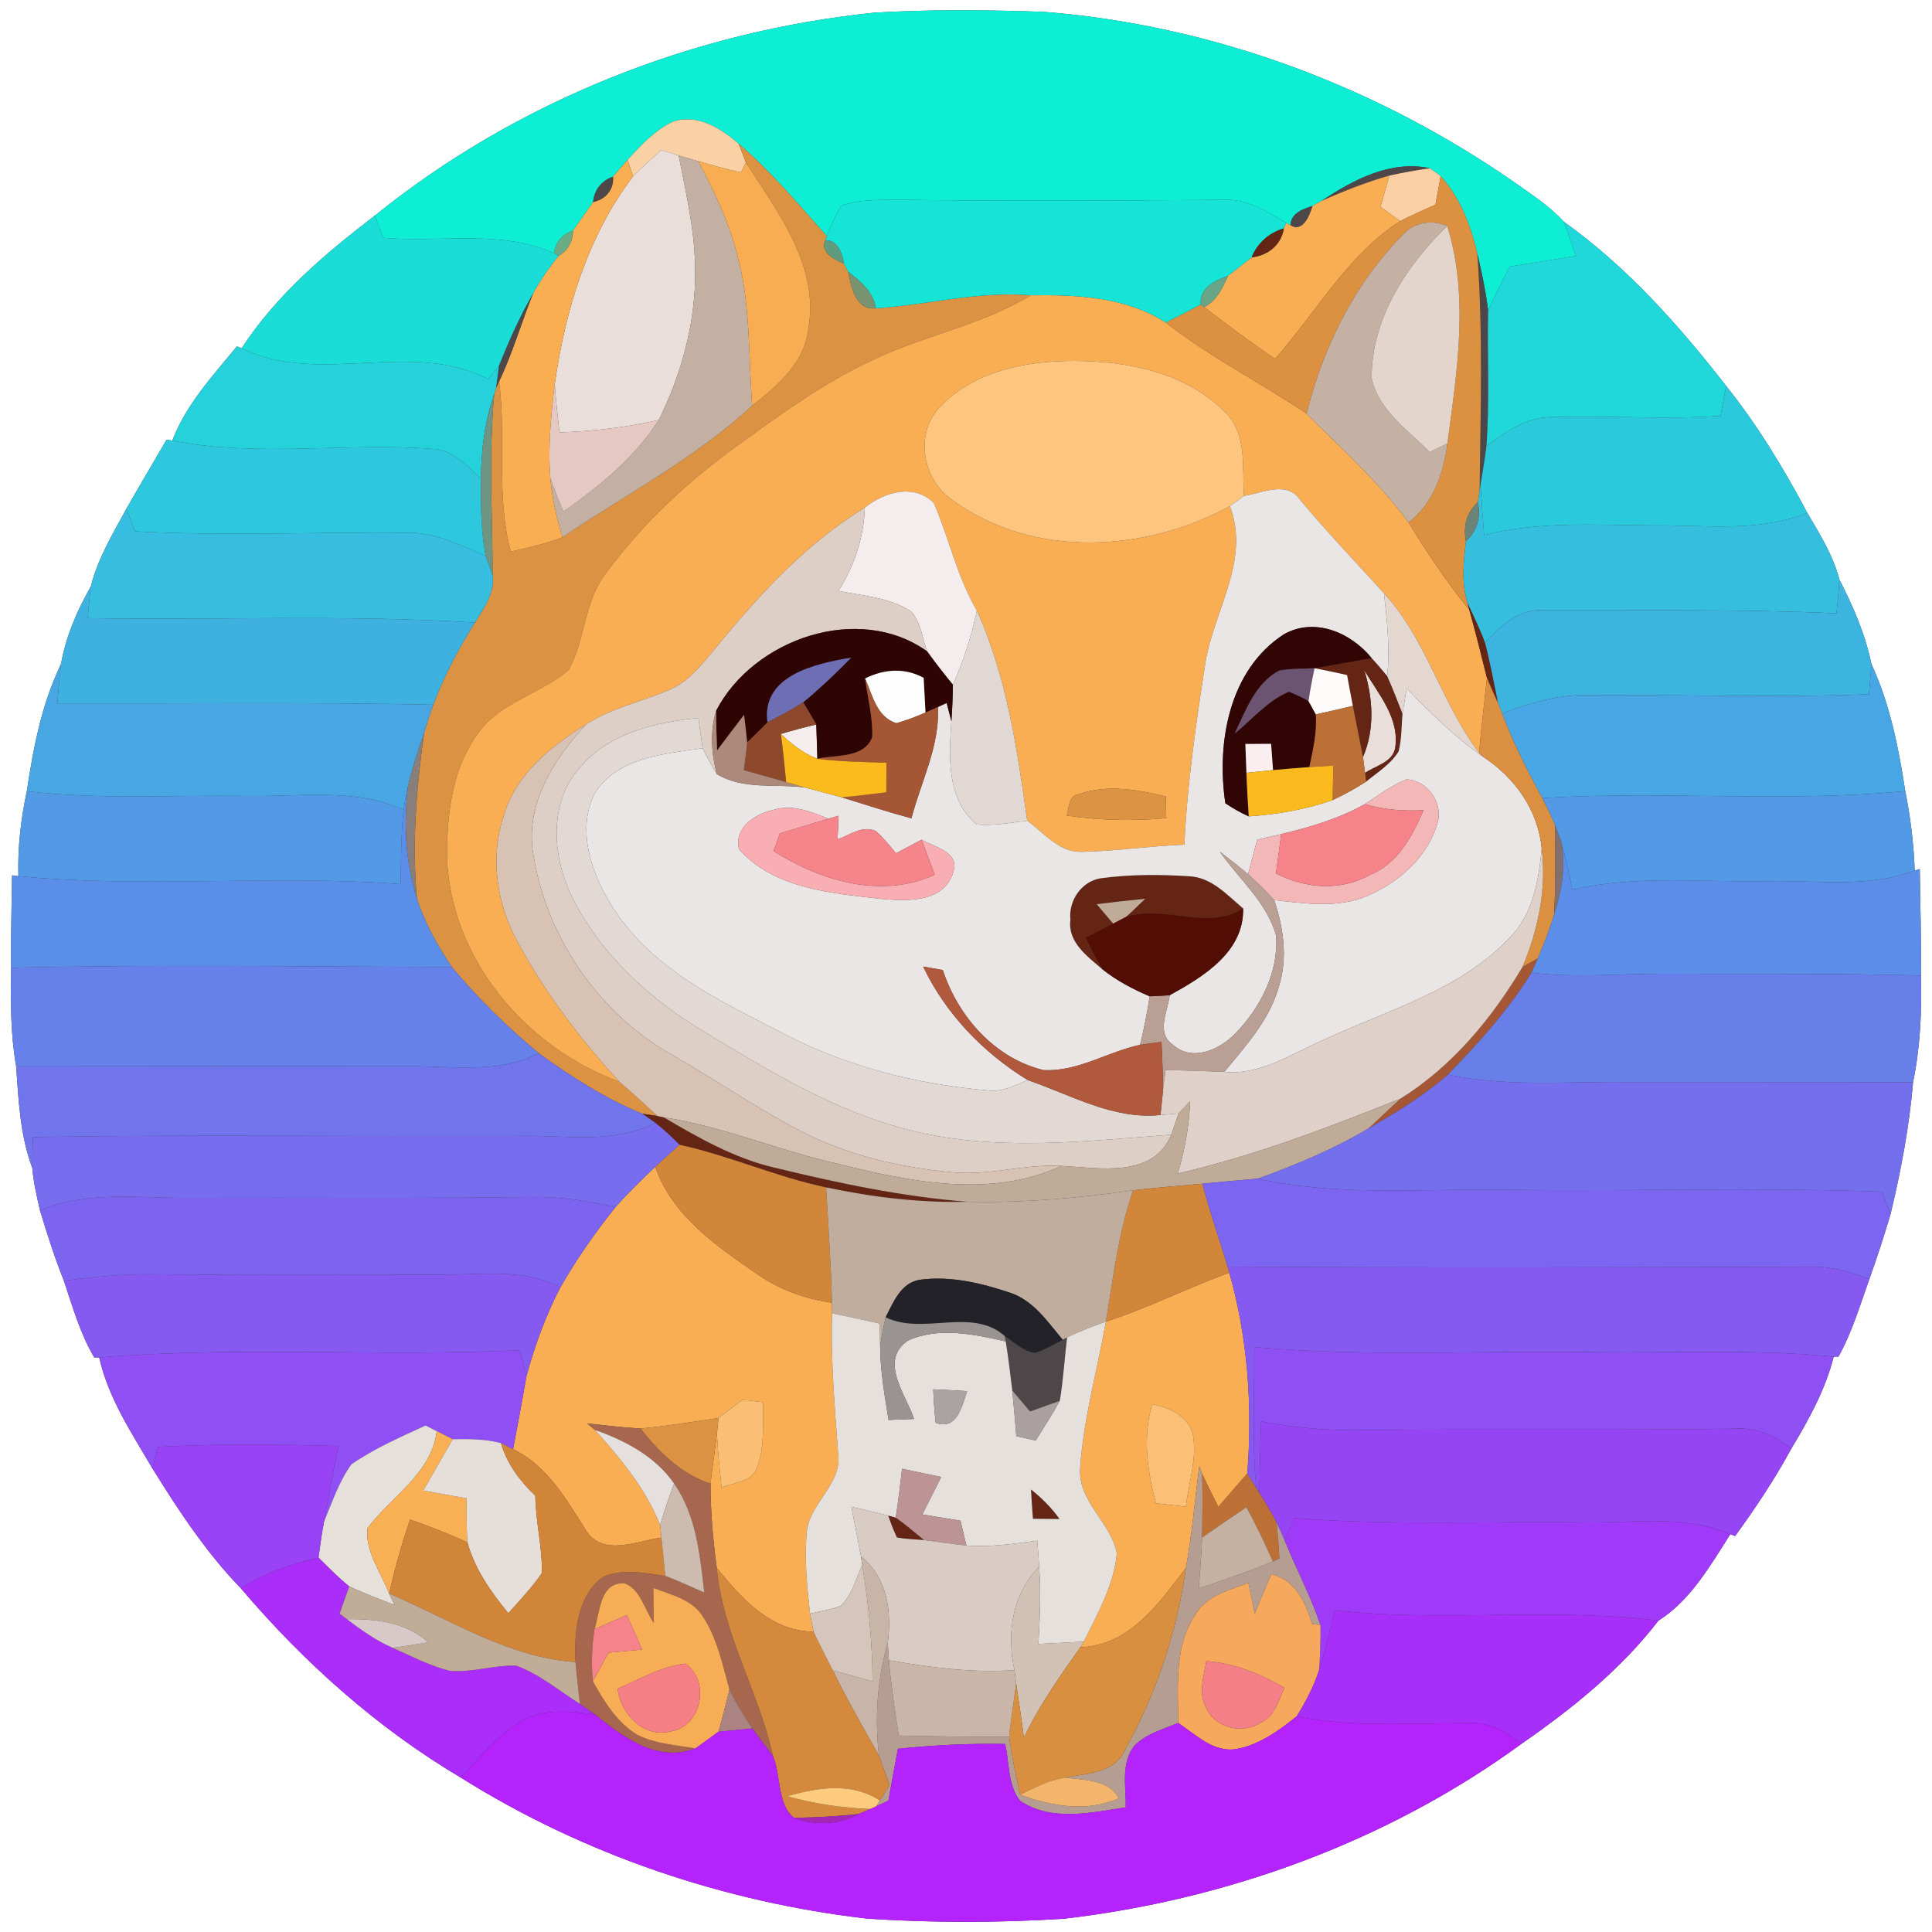<?xml version="1.0" encoding="UTF-8" ?>
<!DOCTYPE svg PUBLIC "-//W3C//DTD SVG 1.1//EN" "http://www.w3.org/Graphics/SVG/1.1/DTD/svg11.dtd">
<svg width="250pt" height="250pt" viewBox="0 0 250 250" version="1.1" xmlns="http://www.w3.org/2000/svg">
<rect x="0" y="0" width="250" height="250" fill="#333333" stroke="none"/>
<g id="#ffffffff">
<path fill="#ffffff" opacity="1.00" d=" M 0.00 0.00 L 250.00 0.00 L 250.00 250.00 L 0.00 250.00 L 0.00 0.00 M 48.52 27.89 C 42.08 32.81 35.72 38.21 31.27 45.07 L 30.66 44.82 C 27.53 48.63 24.08 52.34 22.29 57.02 L 21.55 56.90 C 19.82 59.89 18.05 62.85 16.34 65.86 C 14.59 69.09 12.64 72.30 11.75 75.90 C 9.96 79.02 8.52 82.38 7.89 85.94 C 5.39 91.09 4.32 96.76 3.47 102.38 C 2.70 105.99 2.27 109.67 2.38 113.37 L 1.56 113.27 C 1.50 117.26 1.40 121.24 1.44 125.23 C 1.37 129.49 1.35 133.78 2.09 137.99 C 2.40 142.42 2.60 146.93 4.18 151.14 C 4.33 152.99 4.76 154.81 5.17 156.62 C 6.10 159.69 7.08 162.76 8.27 165.74 C 9.39 169.11 10.38 172.57 12.19 175.65 L 12.84 175.66 C 14.01 180.91 17.03 185.42 19.71 189.99 C 23.10 195.46 26.67 200.88 31.16 205.52 C 39.29 215.09 48.82 223.62 59.64 230.03 C 75.50 239.98 93.72 246.14 112.30 248.28 C 120.75 248.82 129.25 248.82 137.70 248.28 C 158.88 245.81 179.66 238.23 196.92 225.62 C 203.42 221.11 209.75 216.02 214.60 209.71 C 218.71 207.13 221.33 202.57 223.90 198.53 L 224.53 198.76 C 227.15 195.14 229.64 191.43 231.77 187.50 C 234.04 183.73 236.20 179.85 237.28 175.55 L 237.89 175.56 C 239.66 172.39 240.69 168.88 241.91 165.47 C 242.90 162.72 243.79 159.94 244.63 157.14 C 245.98 151.51 247.06 145.81 247.55 140.05 C 248.48 135.50 248.70 130.86 248.56 126.23 C 248.63 121.64 248.47 117.04 248.42 112.45 L 247.76 112.65 C 247.64 109.20 247.22 105.76 246.54 102.37 C 245.68 96.76 244.56 91.11 242.16 85.92 C 241.38 82.09 239.80 78.47 238.02 75.01 C 237.22 71.89 235.48 69.13 233.87 66.37 C 230.81 60.63 227.44 55.03 223.36 49.94 C 217.24 42.07 210.49 34.49 202.34 28.68 C 200.58 26.72 198.34 25.29 196.22 23.77 C 178.23 11.21 156.96 3.25 135.05 1.53 C 127.75 1.28 120.43 1.21 113.13 1.64 C 89.72 4.04 66.86 13.07 48.52 27.89 Z" />
</g>
<g id="#0eeed5ff">
<path fill="#0eeed5" opacity="1.00" d=" M 48.52 27.89 C 66.86 13.07 89.72 4.04 113.13 1.64 C 120.43 1.21 127.75 1.28 135.05 1.53 C 156.96 3.25 178.23 11.21 196.22 23.77 C 198.34 25.29 200.58 26.72 202.34 28.68 C 202.90 30.14 203.40 31.63 203.92 33.12 C 201.07 33.59 198.22 34.04 195.38 34.49 C 194.42 36.37 193.44 38.25 192.56 40.17 C 192.25 37.68 191.74 35.23 191.16 32.80 C 190.32 29.17 188.93 25.58 186.42 22.78 C 186.07 22.53 185.38 22.02 185.04 21.77 C 179.90 20.70 175.13 23.26 171.00 26.00 C 170.71 26.17 170.13 26.50 169.83 26.66 C 168.62 27.03 167.00 27.61 167.00 29.15 L 166.43 28.84 C 163.87 27.31 161.20 25.62 158.08 25.86 C 144.05 25.96 130.02 26.06 115.99 25.84 C 113.63 25.90 111.17 25.78 108.92 26.61 C 108.08 27.82 107.52 29.19 106.99 30.56 C 103.32 26.45 99.79 22.19 95.58 18.60 C 93.31 16.62 90.23 14.69 87.11 15.73 C 84.74 16.83 82.94 18.80 81.20 20.69 C 80.56 21.41 79.94 22.13 79.32 22.87 C 77.86 23.35 76.88 24.61 76.75 26.14 C 75.88 27.38 75.02 28.62 74.14 29.85 C 72.70 30.36 71.88 31.34 71.69 32.77 C 64.75 29.64 56.90 31.44 49.55 30.77 C 49.29 30.05 48.78 28.61 48.52 27.89 Z" />
</g>
<g id="#f9d1a4ff">
<path fill="#f9d1a4" opacity="1.00" d=" M 81.20 20.69 C 82.94 18.80 84.74 16.83 87.11 15.73 C 90.23 14.69 93.31 16.62 95.58 18.60 C 95.90 19.41 96.22 20.22 96.52 21.04 C 96.36 21.36 96.04 21.99 95.87 22.31 C 94.02 21.91 92.19 21.39 90.37 20.87 C 89.51 20.62 88.66 20.37 87.82 20.12 C 87.06 19.89 86.31 19.66 85.56 19.42 C 84.33 20.52 83.09 21.63 81.93 22.80 C 81.74 22.27 81.38 21.21 81.20 20.69 Z" />
</g>
<g id="#eadedbff">
<path fill="#eadedb" opacity="1.00" d=" M 81.93 22.80 C 83.09 21.63 84.33 20.52 85.56 19.42 C 86.31 19.66 87.06 19.89 87.82 20.12 C 88.77 25.03 89.95 29.96 89.95 35.00 C 90.03 41.71 88.20 48.35 85.25 54.34 C 81.03 55.33 76.72 55.79 72.39 55.96 C 72.17 53.89 71.93 51.81 71.78 49.72 C 73.13 40.20 76.03 30.54 81.93 22.80 Z" />
<path fill="#eadedb" opacity="1.00" d=" M 176.54 86.73 C 178.39 89.84 181.18 93.00 180.52 96.89 C 180.12 98.67 177.96 99.09 176.64 100.02 C 176.57 99.50 176.44 98.47 176.37 97.96 C 177.92 94.34 177.66 90.41 176.54 86.73 Z" />
</g>
<g id="#dc9243ff">
<path fill="#dc9243" opacity="1.00" d=" M 96.52 21.04 C 96.22 20.22 95.90 19.41 95.58 18.60 C 99.79 22.19 103.32 26.45 106.99 30.56 L 106.81 31.08 C 106.04 32.66 108.06 33.63 109.22 34.13 C 109.35 34.39 109.62 34.91 109.76 35.18 C 110.13 37.12 110.74 40.20 113.35 39.90 C 120.04 39.45 126.62 37.64 133.38 38.21 C 126.94 42.14 119.40 43.42 112.67 46.71 C 106.53 49.58 101.04 53.60 95.56 57.55 C 89.03 62.25 83.06 67.81 78.30 74.32 C 75.56 77.95 75.74 82.82 73.58 86.69 C 70.29 89.51 65.80 90.60 62.76 93.76 C 58.41 98.69 57.67 105.74 57.90 112.05 C 58.88 124.78 68.38 135.64 80.14 139.98 C 81.83 141.41 83.45 142.92 85.08 144.41 C 84.59 144.34 83.61 144.19 83.12 144.12 C 78.30 142.16 73.91 139.32 69.71 136.29 C 65.66 132.90 61.84 129.20 58.46 125.13 C 56.62 122.35 54.93 119.42 53.94 116.21 C 53.29 109.07 53.89 101.89 54.88 94.81 C 55.25 93.59 55.64 92.39 56.07 91.19 C 57.47 87.46 59.33 83.92 61.46 80.56 C 62.59 78.69 64.04 76.77 63.75 74.45 C 63.72 66.64 63.23 58.81 63.95 51.01 L 64.19 50.20 L 64.58 49.36 C 65.55 56.68 64.14 64.16 66.10 71.37 C 68.35 70.86 70.61 70.37 72.77 69.53 C 81.02 63.94 89.99 59.30 97.33 52.48 C 100.58 49.93 104.09 47.00 104.59 42.60 C 106.06 34.45 100.67 27.47 96.52 21.04 Z" />
</g>
<g id="#c4b0a2ff">
<path fill="#c4b0a2" opacity="1.00" d=" M 87.82 20.12 C 88.66 20.37 89.51 20.62 90.37 20.87 C 92.38 24.67 94.26 28.58 95.34 32.76 C 97.15 39.18 96.83 45.90 97.33 52.48 C 89.99 59.30 81.02 63.94 72.77 69.53 C 72.04 67.04 71.45 64.49 71.22 61.90 C 71.73 63.36 72.32 64.78 72.90 66.21 C 77.58 62.91 82.13 59.22 85.25 54.34 C 88.20 48.35 90.03 41.71 89.95 35.00 C 89.95 29.96 88.77 25.03 87.82 20.12 Z" />
</g>
<g id="#f9ae52ff">
<path fill="#f9ae52" opacity="1.00" d=" M 79.32 22.87 C 79.94 22.13 80.56 21.41 81.20 20.69 C 81.38 21.21 81.74 22.27 81.93 22.80 C 76.03 30.54 73.13 40.20 71.78 49.72 C 71.31 53.76 70.88 57.84 71.22 61.90 C 71.45 64.49 72.04 67.04 72.77 69.53 C 70.61 70.37 68.35 70.86 66.10 71.37 C 64.14 64.16 65.55 56.68 64.58 49.36 C 66.34 45.67 67.46 41.72 69.00 37.93 C 69.94 36.22 71.05 34.60 72.30 33.09 C 73.49 32.43 74.14 31.20 74.14 29.85 C 75.02 28.62 75.88 27.38 76.75 26.14 C 78.32 25.83 79.48 24.51 79.32 22.87 Z" />
</g>
<g id="#f8ad53ff">
<path fill="#f8ad53" opacity="1.00" d=" M 90.37 20.87 C 92.19 21.39 94.02 21.91 95.87 22.31 C 96.04 21.99 96.36 21.36 96.52 21.04 C 100.67 27.47 106.06 34.45 104.59 42.60 C 104.09 47.00 100.58 49.93 97.33 52.48 C 96.83 45.90 97.15 39.18 95.34 32.76 C 94.26 28.58 92.38 24.67 90.37 20.87 Z" />
</g>
<g id="#4e4749ff">
<path fill="#4e4749" opacity="1.00" d=" M 171.00 26.00 C 175.13 23.26 179.90 20.70 185.04 21.77 C 183.27 22.02 181.52 22.33 179.78 22.72 C 176.78 23.58 173.86 24.73 171.00 26.00 Z" />
<path fill="#4e4749" opacity="1.00" d=" M 76.75 26.14 C 76.88 24.61 77.86 23.35 79.32 22.87 C 79.48 24.51 78.32 25.83 76.75 26.14 Z" />
<path fill="#4e4749" opacity="1.00" d=" M 167.00 29.15 C 167.00 27.61 168.62 27.03 169.83 26.66 C 169.52 27.83 168.55 30.18 167.00 29.15 Z" />
<path fill="#4e4749" opacity="1.00" d=" M 191.16 32.80 C 191.74 35.23 192.25 37.68 192.56 40.17 C 192.44 46.02 192.77 51.89 192.34 57.74 C 192.15 59.39 191.84 61.02 191.59 62.67 L 191.46 63.46 C 191.58 53.24 191.91 43.00 191.16 32.80 Z" />
<path fill="#4e4749" opacity="1.00" d=" M 64.56 47.33 C 65.85 44.11 67.25 40.93 69.00 37.93 C 67.46 41.72 66.34 45.67 64.58 49.36 L 64.19 50.20 C 64.28 49.48 64.47 48.05 64.56 47.33 Z" />
<path fill="#4e4749" opacity="1.00" d=" M 130.00 172.87 C 131.24 173.67 132.39 174.83 133.92 175.05 C 135.19 174.65 136.34 173.97 137.51 173.36 L 138.08 173.06 C 137.75 175.79 137.59 178.54 137.14 181.26 C 135.85 181.72 134.57 182.19 133.29 182.65 C 132.52 181.75 131.76 180.84 130.99 179.94 C 130.74 177.82 130.48 175.69 130.14 173.58 L 130.00 172.87 Z" />
</g>
<g id="#f9cfa3ff">
<path fill="#f9cfa3" opacity="1.00" d=" M 179.78 22.72 C 181.52 22.33 183.27 22.02 185.04 21.77 C 185.38 22.02 186.07 22.53 186.42 22.78 C 186.21 24.02 185.98 25.25 185.74 26.49 C 184.20 27.17 182.67 27.85 181.18 28.61 C 180.33 28.00 179.48 27.38 178.63 26.78 C 179.02 25.42 179.40 24.07 179.78 22.72 Z" />
</g>
<g id="#f9ae53ff">
<path fill="#f9ae53" opacity="1.00" d=" M 171.00 26.00 C 173.86 24.73 176.78 23.58 179.78 22.72 C 179.40 24.07 179.02 25.42 178.63 26.78 C 179.48 27.38 180.33 28.00 181.18 28.61 C 174.30 33.04 170.33 40.45 164.99 46.43 C 161.85 44.31 158.81 42.05 155.81 39.73 C 157.44 38.94 158.20 37.23 158.92 35.68 C 159.93 34.89 160.94 34.09 161.96 33.30 C 164.05 33.08 165.80 31.69 166.13 29.55 L 166.43 28.84 L 167.00 29.15 C 168.55 30.18 169.52 27.83 169.83 26.66 C 170.13 26.50 170.71 26.17 171.00 26.00 Z" />
<path fill="#f9ae53" opacity="1.00" d=" M 133.38 38.21 C 139.34 38.12 145.69 38.40 150.84 41.73 C 156.56 46.22 163.08 49.47 169.08 53.53 C 173.61 58.09 178.47 62.40 182.27 67.61 C 184.66 71.54 187.23 75.35 190.13 78.93 C 190.95 81.84 191.68 84.79 192.41 87.73 C 192.07 90.96 191.67 94.18 191.39 97.42 C 186.52 90.99 184.60 82.77 179.09 76.77 C 175.45 72.76 171.70 68.85 168.23 64.68 C 166.52 62.15 163.35 63.80 160.97 64.17 C 160.71 60.54 161.42 56.24 158.60 53.41 C 153.56 48.23 145.97 46.71 139.00 46.70 C 132.84 46.68 126.08 47.99 121.67 52.62 C 118.27 56.06 119.38 62.13 123.25 64.72 C 133.67 72.31 148.18 71.49 159.15 65.49 C 161.82 72.50 157.09 78.97 155.98 85.74 C 154.78 93.55 153.62 101.40 153.26 109.30 C 148.81 109.47 144.39 110.14 139.94 110.23 C 137.03 110.31 135.09 107.75 132.92 106.20 C 131.63 96.96 130.27 87.57 126.40 79.00 C 123.85 74.65 122.81 69.69 120.85 65.11 C 118.30 62.51 114.41 63.66 111.91 65.69 C 104.34 70.31 98.30 76.90 92.73 83.70 C 90.91 85.82 89.18 88.25 86.49 89.32 C 82.94 90.83 79.07 91.63 75.81 93.75 C 71.35 96.54 66.83 100.10 65.26 105.34 C 63.34 110.83 64.24 116.96 67.03 121.99 C 70.57 128.52 75.13 134.50 80.14 139.98 C 68.38 135.64 58.88 124.78 57.90 112.05 C 57.67 105.74 58.41 98.69 62.76 93.76 C 65.80 90.60 70.29 89.51 73.58 86.69 C 75.74 82.82 75.56 77.95 78.30 74.32 C 83.06 67.81 89.03 62.25 95.56 57.55 C 101.04 53.60 106.53 49.58 112.67 46.71 C 119.40 43.42 126.94 42.14 133.38 38.21 M 139.66 102.76 C 138.23 102.95 138.35 104.47 138.04 105.53 C 142.30 106.17 146.62 106.26 150.91 105.87 C 150.90 105.17 150.87 103.76 150.85 103.05 C 147.21 102.20 143.29 101.46 139.66 102.76 Z" />
<path fill="#f9ae53" opacity="1.00" d=" M 79.64 156.21 C 81.26 154.37 83.01 152.67 84.79 150.99 C 86.99 157.34 92.76 161.28 98.05 164.91 C 100.90 166.90 104.23 168.09 107.66 168.57 C 107.66 168.91 107.67 169.60 107.68 169.94 C 107.48 175.96 108.01 181.96 108.44 187.95 C 109.08 191.95 104.88 194.36 104.41 198.08 C 104.06 201.65 104.42 205.25 104.82 208.80 C 104.94 209.38 105.16 210.54 105.27 211.13 C 99.69 211.09 95.99 206.85 92.75 202.90 C 92.27 199.29 91.94 195.65 91.94 192.00 C 92.17 189.85 92.51 187.72 92.77 185.58 C 92.89 187.89 93.13 190.20 93.37 192.51 C 94.93 191.77 97.29 191.84 97.95 189.93 C 98.99 187.23 98.68 184.27 98.74 181.44 C 98.07 181.36 96.74 181.21 96.07 181.13 C 95.04 181.92 94.00 182.70 92.97 183.49 C 89.61 183.98 86.26 184.55 82.88 184.85 C 80.57 184.72 78.28 184.44 75.98 184.19 C 76.23 184.40 76.73 184.82 76.99 185.03 C 80.31 188.74 83.55 192.65 85.42 197.33 C 85.47 197.74 85.55 198.56 85.59 198.97 C 82.48 199.37 78.11 201.46 75.90 198.15 C 73.32 194.12 70.90 189.70 66.39 187.53 C 67.00 184.39 67.57 181.24 68.12 178.09 C 69.20 174.11 70.62 170.23 72.52 166.57 C 74.61 162.93 77.01 159.48 79.64 156.21 Z" />
<path fill="#f9ae53" opacity="1.00" d=" M 143.10 171.01 C 148.56 169.27 153.68 166.63 159.07 164.69 C 161.47 173.13 162.08 181.96 161.40 190.68 C 160.14 192.11 158.89 193.55 157.65 194.99 C 156.94 193.58 156.23 192.16 155.56 190.73 L 155.18 189.75 C 154.62 194.13 154.24 198.55 153.45 202.90 C 149.95 207.47 146.20 212.94 139.80 213.15 L 140.23 212.43 C 142.03 208.80 144.15 205.10 144.52 200.98 C 143.76 197.01 139.50 194.32 139.76 190.04 C 140.19 183.60 141.99 177.35 143.10 171.01 M 149.10 181.70 C 147.83 185.93 148.46 190.33 149.58 194.52 C 150.86 194.66 152.15 194.82 153.44 194.97 C 153.82 191.88 154.92 188.74 154.36 185.62 C 153.72 183.19 151.33 182.16 149.10 181.70 Z" />
</g>
<g id="#dc9141ff">
<path fill="#dc9141" opacity="1.00" d=" M 186.42 22.78 C 188.93 25.58 190.32 29.17 191.16 32.80 C 191.91 43.00 191.58 53.24 191.46 63.46 C 191.40 63.85 191.29 64.62 191.23 65.00 C 189.78 66.25 189.31 68.18 189.69 70.01 C 189.39 72.67 189.07 75.41 189.90 78.01 L 190.13 78.93 C 187.23 75.35 184.66 71.54 182.27 67.61 C 185.47 65.14 186.80 61.26 187.29 57.38 C 188.53 48.10 190.12 38.38 187.27 29.23 C 185.24 28.40 182.96 28.72 181.48 30.42 C 175.26 36.74 171.18 44.97 169.08 53.53 C 163.08 49.47 156.56 46.22 150.84 41.73 C 152.36 40.99 153.87 40.21 155.37 39.41 L 155.81 39.73 C 158.81 42.05 161.85 44.31 164.99 46.43 C 170.33 40.45 174.30 33.04 181.18 28.61 C 182.67 27.85 184.20 27.17 185.74 26.49 C 185.98 25.25 186.21 24.02 186.42 22.78 Z" />
</g>
<g id="#16e4d7ff">
<path fill="#16e4d7" opacity="1.00" d=" M 108.92 26.61 C 111.17 25.78 113.63 25.90 115.99 25.84 C 130.02 26.06 144.05 25.96 158.08 25.86 C 161.20 25.62 163.87 27.31 166.43 28.84 L 166.13 29.55 C 164.23 30.12 162.70 31.45 161.96 33.30 C 160.94 34.09 159.93 34.89 158.92 35.68 C 157.23 36.27 155.17 37.28 155.37 39.41 C 153.87 40.21 152.36 40.99 150.84 41.73 C 145.69 38.40 139.34 38.12 133.38 38.21 C 126.62 37.64 120.04 39.45 113.35 39.90 C 113.02 37.79 111.36 36.39 109.76 35.18 C 109.62 34.91 109.35 34.39 109.22 34.13 C 108.99 32.82 108.43 31.08 106.81 31.08 L 106.99 30.56 C 107.52 29.19 108.08 27.82 108.92 26.61 Z" />
</g>
<g id="#1bddd8ff">
<path fill="#1bddd8" opacity="1.00" d=" M 31.27 45.07 C 35.72 38.21 42.08 32.81 48.52 27.89 C 48.78 28.61 49.29 30.05 49.55 30.77 C 56.90 31.44 64.75 29.64 71.69 32.77 L 72.30 33.09 C 71.05 34.60 69.94 36.22 69.00 37.93 C 67.25 40.93 65.85 44.11 64.56 47.33 C 64.09 47.91 63.62 48.48 63.15 49.05 C 53.14 43.87 41.32 50.00 31.27 45.07 Z" />
</g>
<g id="#c5b1a3ff">
<path fill="#c5b1a3" opacity="1.00" d=" M 181.48 30.42 C 182.96 28.72 185.24 28.40 187.27 29.23 C 181.95 34.42 177.46 41.25 177.49 48.92 C 178.35 53.08 182.19 55.64 185.00 58.50 C 185.76 58.12 186.52 57.75 187.29 57.38 C 186.80 61.26 185.47 65.14 182.27 67.61 C 178.47 62.40 173.61 58.09 169.08 53.53 C 171.18 44.97 175.26 36.74 181.48 30.42 Z" />
</g>
<g id="#20d8daff">
<path fill="#20d8da" opacity="1.00" d=" M 202.34 28.68 C 210.49 34.49 217.24 42.07 223.36 49.94 C 223.12 51.23 222.88 52.52 222.64 53.81 C 215.41 54.33 208.17 53.74 200.94 53.98 C 197.62 53.88 194.87 55.86 192.34 57.74 C 192.77 51.89 192.44 46.02 192.56 40.17 C 193.44 38.25 194.42 36.37 195.38 34.49 C 198.22 34.04 201.07 33.59 203.92 33.12 C 203.40 31.63 202.90 30.14 202.34 28.68 Z" />
</g>
<g id="#6aac86ff">
<path fill="#6aac86" opacity="1.00" d=" M 71.69 32.77 C 71.88 31.34 72.70 30.36 74.14 29.85 C 74.14 31.20 73.49 32.43 72.30 33.09 L 71.69 32.77 Z" />
</g>
<g id="#642515ff">
<path fill="#642515" opacity="1.00" d=" M 161.96 33.30 C 162.70 31.45 164.23 30.12 166.13 29.55 C 165.80 31.69 164.05 33.08 161.96 33.30 Z" />
<path fill="#642515" opacity="1.00" d=" M 189.90 78.01 C 190.69 79.72 191.52 81.42 192.17 83.19 C 192.84 85.76 193.31 88.38 193.85 90.99 C 193.37 89.90 192.86 88.82 192.41 87.73 C 191.68 84.79 190.95 81.84 190.13 78.93 L 189.90 78.01 Z" />
<path fill="#642515" opacity="1.00" d=" M 177.48 85.15 C 178.18 85.90 178.85 86.68 179.50 87.48 C 180.21 89.08 180.85 90.71 181.48 92.34 C 181.35 93.98 181.39 95.65 180.97 97.25 C 179.95 98.90 178.25 99.94 176.78 101.14 C 176.75 100.86 176.67 100.30 176.64 100.02 C 177.96 99.09 180.12 98.67 180.52 96.89 C 181.18 93.00 178.39 89.84 176.54 86.73 C 177.66 90.41 177.92 94.34 176.37 97.96 C 175.95 95.75 175.48 93.55 175.06 91.34 C 174.80 90.01 174.55 88.68 174.31 87.35 C 172.91 87.04 171.51 86.74 170.10 86.47 C 172.56 86.01 175.02 85.61 177.48 85.15 Z" />
<path fill="#642515" opacity="1.00" d=" M 142.44 113.65 C 146.23 113.13 150.10 113.14 153.92 113.39 C 156.79 113.54 158.81 115.82 160.86 117.55 C 156.26 120.51 150.72 117.05 145.70 118.65 C 146.56 117.89 147.37 117.10 148.19 116.30 C 146.09 116.50 144.00 116.74 141.91 117.00 C 142.62 117.84 143.33 118.68 144.05 119.52 C 142.87 120.14 141.68 120.74 140.49 121.35 C 141.18 122.70 141.87 124.06 142.61 125.39 C 140.69 123.75 138.12 121.89 138.51 119.02 C 138.24 116.56 139.94 114.03 142.44 113.65 Z" />
<path fill="#642515" opacity="1.00" d=" M 83.12 144.12 C 83.61 144.19 84.59 144.34 85.08 144.41 L 85.88 144.58 C 90.40 147.23 95.01 149.87 100.17 151.08 C 108.43 153.08 116.78 154.87 125.27 155.51 C 119.09 155.67 112.94 154.92 106.90 153.65 C 100.44 152.29 94.38 149.54 87.93 148.13 C 86.94 147.13 85.92 146.16 84.80 145.30 C 84.38 145.00 83.54 144.41 83.12 144.12 Z" />
<path fill="#642515" opacity="1.00" d=" M 133.41 192.74 C 134.81 193.83 136.07 195.11 137.11 196.56 C 135.96 196.55 134.81 196.54 133.66 196.53 C 133.56 195.26 133.48 194.00 133.41 192.74 Z" />
<path fill="#642515" opacity="1.00" d=" M 114.93 196.11 L 115.91 196.38 C 117.19 197.28 118.37 198.30 119.58 199.29 C 118.40 199.19 117.22 199.16 116.06 198.95 C 115.63 198.02 115.25 197.08 114.93 196.11 Z" />
</g>
<g id="#e3d4ccff">
<path fill="#e3d4cc" opacity="1.00" d=" M 177.49 48.92 C 177.46 41.25 181.95 34.42 187.27 29.23 C 190.12 38.38 188.53 48.10 187.29 57.38 C 186.52 57.75 185.76 58.12 185.00 58.50 C 182.19 55.64 178.35 53.08 177.49 48.92 Z" />
</g>
<g id="#619b7dff">
<path fill="#619b7d" opacity="1.00" d=" M 106.81 31.08 C 108.43 31.08 108.99 32.82 109.22 34.13 C 108.06 33.63 106.04 32.66 106.81 31.08 Z" />
</g>
<g id="#789370ff">
<path fill="#789370" opacity="1.00" d=" M 109.76 35.18 C 111.36 36.39 113.02 37.79 113.35 39.90 C 110.74 40.20 110.13 37.12 109.76 35.18 Z" />
</g>
<g id="#67a586ff">
<path fill="#67a586" opacity="1.00" d=" M 155.37 39.41 C 155.17 37.28 157.23 36.27 158.92 35.68 C 158.20 37.23 157.44 38.94 155.81 39.73 L 155.37 39.41 Z" />
</g>
<g id="#25d2dbff">
<path fill="#25d2db" opacity="1.00" d=" M 22.29 57.02 C 24.08 52.34 27.53 48.63 30.66 44.82 L 31.27 45.07 C 41.32 50.00 53.14 43.87 63.15 49.05 C 63.62 48.48 64.09 47.91 64.56 47.33 C 64.47 48.05 64.28 49.48 64.19 50.20 L 63.95 51.01 C 62.73 54.51 62.26 58.21 62.24 61.90 C 60.40 60.32 58.61 58.20 55.99 58.09 C 44.78 57.25 33.42 59.20 22.29 57.02 Z" />
</g>
<g id="#fec57eff">
<path fill="#fec57e" opacity="1.00" d=" M 121.67 52.62 C 126.08 47.99 132.84 46.68 139.00 46.70 C 145.97 46.71 153.56 48.23 158.60 53.41 C 161.42 56.24 160.71 60.54 160.97 64.17 C 160.37 64.62 159.76 65.06 159.15 65.49 C 148.18 71.49 133.67 72.31 123.25 64.72 C 119.38 62.13 118.27 56.06 121.67 52.62 Z" />
</g>
<g id="#e6c8c3ff">
<path fill="#e6c8c3" opacity="1.00" d=" M 71.22 61.90 C 70.88 57.84 71.31 53.76 71.78 49.72 C 71.93 51.81 72.17 53.89 72.39 55.96 C 76.72 55.79 81.03 55.33 85.25 54.34 C 82.13 59.22 77.58 62.91 72.90 66.21 C 72.32 64.78 71.73 63.36 71.22 61.90 Z" />
</g>
<g id="#2bc9dcff">
<path fill="#2bc9dc" opacity="1.00" d=" M 223.36 49.94 C 227.44 55.03 230.81 60.63 233.87 66.37 C 227.53 68.92 220.64 67.92 214.00 67.99 C 206.67 67.96 199.22 67.40 192.04 69.25 C 191.88 67.05 191.70 64.86 191.59 62.67 C 191.84 61.02 192.15 59.39 192.34 57.74 C 194.87 55.86 197.62 53.88 200.94 53.98 C 208.17 53.74 215.41 54.33 222.64 53.81 C 222.88 52.52 223.12 51.23 223.36 49.94 Z" />
</g>
<g id="#709482ff">
<path fill="#709482" opacity="1.00" d=" M 62.24 61.90 C 62.26 58.21 62.73 54.51 63.95 51.01 C 63.23 58.81 63.72 66.64 63.75 74.45 C 63.44 73.61 63.13 72.76 62.83 71.92 C 62.23 68.61 62.19 65.24 62.24 61.90 Z" />
</g>
<g id="#2dc8ddff">
<path fill="#2dc8dd" opacity="1.00" d=" M 21.55 56.90 L 22.29 57.02 C 33.42 59.20 44.78 57.25 55.99 58.09 C 58.61 58.20 60.40 60.32 62.24 61.90 C 62.19 65.24 62.23 68.61 62.83 71.92 C 59.69 70.61 56.56 68.98 53.08 68.93 C 41.22 68.82 29.34 69.39 17.49 68.76 C 17.20 68.03 16.63 66.58 16.34 65.86 C 18.05 62.85 19.82 59.89 21.55 56.90 Z" />
</g>
<g id="#eae6e6ff">
<path fill="#eae6e6" opacity="1.00" d=" M 160.97 64.17 C 163.35 63.80 166.52 62.15 168.23 64.68 C 171.70 68.85 175.45 72.76 179.09 76.77 C 179.48 80.32 179.88 83.91 179.50 87.48 C 178.85 86.68 178.18 85.90 177.48 85.15 C 174.80 81.84 170.07 79.82 166.10 82.10 C 159.02 86.72 157.40 96.12 158.56 103.94 C 159.52 104.59 160.53 105.16 161.59 105.64 C 165.27 105.37 168.95 104.77 172.44 103.53 C 173.94 102.83 175.39 102.04 176.78 101.14 C 178.25 99.94 179.95 98.90 180.97 97.25 C 181.39 95.65 181.35 93.98 181.48 92.34 C 181.61 91.53 181.89 89.89 182.02 89.08 C 185.12 92.27 188.29 95.41 191.95 97.96 C 196.03 100.62 199.04 104.87 199.49 109.80 C 199.12 113.89 198.38 118.30 195.35 121.34 C 188.95 128.12 179.67 130.67 171.45 134.48 C 167.27 136.26 163.19 139.17 158.43 138.70 C 161.22 135.30 164.35 131.90 165.52 127.54 C 166.65 123.91 166.07 120.01 164.88 116.47 C 168.88 116.91 173.11 117.56 176.94 115.93 C 180.94 114.21 184.63 111.02 185.94 106.74 C 186.88 104.08 184.84 101.00 182.01 100.85 C 180.05 101.62 178.38 102.93 176.62 104.05 C 173.25 105.94 169.53 107.04 165.79 107.93 C 164.76 108.18 163.72 108.42 162.68 108.66 C 162.29 110.15 161.89 111.63 161.50 113.12 C 160.32 112.11 159.08 111.16 157.85 110.21 C 160.32 113.78 163.96 116.77 165.13 121.08 C 165.47 125.84 163.06 130.45 159.81 133.78 C 157.83 135.82 154.23 137.44 151.80 135.20 C 149.52 133.68 151.11 130.88 151.36 128.78 C 155.70 126.39 160.99 123.19 160.86 117.55 C 158.81 115.82 156.79 113.54 153.92 113.39 C 150.10 113.14 146.23 113.13 142.44 113.65 C 139.94 114.03 138.24 116.56 138.51 119.02 C 138.12 121.89 140.69 123.75 142.61 125.39 C 144.46 126.88 146.58 127.99 148.76 128.92 C 148.45 131.03 148.04 133.13 147.52 135.20 C 143.32 136.10 139.45 138.71 135.04 138.47 C 128.73 136.96 123.98 131.55 122.00 125.52 C 121.36 125.41 120.08 125.18 119.45 125.07 C 122.36 131.18 127.23 136.23 132.98 139.76 C 131.38 140.43 129.75 141.32 127.96 141.11 C 118.72 140.33 109.55 138.03 101.31 133.70 C 93.05 129.48 83.98 125.22 79.02 116.97 C 76.48 112.86 74.67 107.44 76.87 102.81 C 79.75 97.99 85.93 97.56 90.92 96.82 C 91.47 97.95 92.08 99.07 92.74 100.15 C 96.14 102.25 100.37 101.39 104.16 101.90 C 105.75 102.31 107.33 102.75 108.92 103.17 C 111.92 104.10 114.90 105.08 117.94 105.89 C 119.19 101.10 121.60 96.56 121.38 91.48 C 121.66 91.35 122.22 91.09 122.50 90.96 C 122.65 91.56 122.95 92.74 123.11 93.34 C 122.79 97.93 122.46 103.42 126.37 106.69 C 128.57 106.87 130.75 106.46 132.92 106.20 C 135.09 107.75 137.03 110.31 139.94 110.23 C 144.39 110.14 148.81 109.47 153.26 109.30 C 153.62 101.40 154.78 93.55 155.98 85.74 C 157.09 78.97 161.82 72.50 159.15 65.49 C 159.76 65.06 160.37 64.62 160.97 64.17 M 95.63 109.90 C 100.21 115.02 107.57 115.57 113.96 116.31 C 117.29 116.61 122.09 116.87 123.34 112.90 C 124.25 110.23 120.95 109.64 119.25 108.66 C 118.15 109.24 117.05 109.83 115.95 110.41 C 115.11 109.42 114.31 108.39 113.33 107.54 C 111.61 106.74 109.96 108.07 108.38 108.61 C 108.42 107.59 108.47 106.58 108.51 105.56 C 108.18 105.65 107.53 105.84 107.21 105.94 C 104.97 105.06 102.55 104.03 100.12 104.79 C 97.75 105.28 94.93 107.09 95.63 109.90 Z" />
</g>
<g id="#35bedeff">
<path fill="#35bede" opacity="1.00" d=" M 191.46 63.46 L 191.59 62.67 C 191.70 64.86 191.88 67.05 192.04 69.25 C 199.22 67.40 206.67 67.96 214.00 67.99 C 220.64 67.92 227.53 68.92 233.87 66.37 C 235.48 69.13 237.22 71.89 238.02 75.01 C 237.93 76.46 237.78 77.91 237.64 79.36 C 225.08 78.80 212.50 79.00 199.94 78.97 C 196.63 78.63 194.21 80.94 192.17 83.19 C 191.52 81.42 190.69 79.72 189.90 78.01 C 189.07 75.41 189.39 72.67 189.69 70.01 C 191.15 68.77 191.65 66.84 191.23 65.00 C 191.29 64.62 191.40 63.85 191.46 63.46 Z" />
</g>
<g id="#f4ecedff">
<path fill="#f4eced" opacity="1.00" d=" M 111.91 65.69 C 114.41 63.66 118.30 62.51 120.85 65.11 C 122.81 69.69 123.85 74.65 126.40 79.00 C 125.72 82.31 124.68 85.52 123.30 88.60 C 122.14 87.19 121.03 85.76 119.97 84.29 C 119.33 82.56 119.17 80.53 117.90 79.12 C 115.13 77.30 111.68 77.11 108.50 76.47 C 110.54 73.22 111.78 69.54 111.91 65.69 Z" />
<path fill="#f4eced" opacity="1.00" d=" M 101.04 94.97 C 102.56 94.52 104.09 94.11 105.63 93.75 C 105.66 94.86 105.73 97.08 105.77 98.19 C 103.96 97.50 102.43 96.29 101.04 94.97 Z" />
</g>
<g id="#6c8478ff">
<path fill="#6c8478" opacity="1.00" d=" M 189.69 70.01 C 189.31 68.18 189.78 66.25 191.23 65.00 C 191.65 66.84 191.15 68.77 189.69 70.01 Z" />
</g>
<g id="#36bddfff">
<path fill="#36bddf" opacity="1.00" d=" M 11.75 75.90 C 12.64 72.30 14.59 69.09 16.34 65.86 C 16.63 66.58 17.20 68.03 17.49 68.76 C 29.34 69.39 41.22 68.82 53.08 68.93 C 56.56 68.98 59.69 70.61 62.83 71.92 C 63.13 72.76 63.44 73.61 63.75 74.45 C 64.04 76.77 62.59 78.69 61.46 80.56 C 44.78 79.51 28.05 80.26 11.35 79.99 C 11.47 78.62 11.58 77.26 11.75 75.90 Z" />
</g>
<g id="#ddcec6ff">
<path fill="#ddcec6" opacity="1.00" d=" M 92.73 83.70 C 98.30 76.90 104.34 70.31 111.91 65.69 C 111.78 69.54 110.54 73.22 108.50 76.47 C 111.68 77.11 115.13 77.30 117.90 79.12 C 119.17 80.53 119.33 82.56 119.97 84.29 C 111.10 77.95 97.51 82.67 92.68 91.95 C 91.85 94.63 92.06 97.47 92.74 100.15 C 92.08 99.07 91.47 97.95 90.92 96.82 C 90.72 95.52 90.54 94.22 90.38 92.91 C 84.87 93.45 78.96 94.79 75.17 99.17 C 70.93 103.70 71.45 110.77 73.99 116.02 C 77.72 123.56 84.21 129.41 91.37 133.66 C 99.68 138.67 108.13 143.84 117.64 146.22 C 128.74 149.06 140.29 147.67 151.56 146.83 C 149.23 152.51 142.20 151.12 137.34 150.87 C 132.57 150.60 127.90 152.18 123.13 151.68 C 116.40 151.06 109.67 149.50 103.64 146.37 C 98.01 143.47 92.78 139.85 87.30 136.69 C 77.79 131.48 70.88 121.63 69.08 110.97 C 67.76 104.36 71.53 98.39 75.81 93.75 C 79.07 91.63 82.94 90.83 86.49 89.32 C 89.18 88.25 90.91 85.82 92.73 83.70 Z" />
</g>
<g id="#3db3e0ff">
<path fill="#3db3e0" opacity="1.00" d=" M 238.02 75.01 C 239.80 78.47 241.38 82.09 242.16 85.92 C 242.07 87.23 241.96 88.53 241.84 89.84 C 229.55 90.30 217.24 89.87 204.94 89.94 C 201.28 89.96 197.76 91.04 194.37 92.32 C 194.24 91.99 193.98 91.32 193.85 90.99 C 193.31 88.38 192.84 85.76 192.17 83.19 C 194.21 80.94 196.63 78.63 199.94 78.97 C 212.50 79.00 225.08 78.80 237.64 79.36 C 237.78 77.91 237.93 76.46 238.02 75.01 Z" />
</g>
<g id="#3fb1e1ff">
<path fill="#3fb1e1" opacity="1.00" d=" M 7.89 85.94 C 8.52 82.38 9.96 79.02 11.75 75.90 C 11.58 77.26 11.47 78.62 11.35 79.99 C 28.05 80.26 44.78 79.51 61.46 80.56 C 59.33 83.92 57.47 87.46 56.07 91.19 C 39.85 90.84 23.63 91.07 7.42 91.01 C 7.56 89.32 7.69 87.62 7.89 85.94 Z" />
</g>
<g id="#e3d7d0ff">
<path fill="#e3d7d0" opacity="1.00" d=" M 179.09 76.77 C 184.60 82.77 186.52 90.99 191.39 97.42 L 191.95 97.96 C 188.29 95.41 185.12 92.27 182.02 89.08 C 181.89 89.89 181.61 91.53 181.48 92.34 C 180.85 90.71 180.21 89.08 179.50 87.48 C 179.88 83.91 179.48 80.32 179.09 76.77 Z" />
</g>
<g id="#e2d8d3ff">
<path fill="#e2d8d3" opacity="1.00" d=" M 126.40 79.00 C 130.27 87.57 131.63 96.96 132.92 106.20 C 130.75 106.46 128.57 106.87 126.37 106.69 C 122.46 103.42 122.79 97.93 123.11 93.34 C 123.22 91.76 123.29 90.18 123.30 88.60 C 124.68 85.52 125.72 82.31 126.40 79.00 Z" />
</g>
<g id="#300503ff">
<path fill="#300503" opacity="1.00" d=" M 166.10 82.10 C 170.07 79.82 174.80 81.84 177.48 85.15 C 175.02 85.61 172.56 86.01 170.10 86.47 C 168.58 86.55 167.05 86.50 165.55 86.76 C 162.43 88.39 161.19 91.95 159.76 94.93 C 162.05 93.08 164.01 90.67 166.78 89.51 C 167.65 89.85 168.50 90.25 169.32 90.71 C 169.56 91.14 170.02 92.01 170.26 92.44 C 170.45 94.75 169.89 97.02 169.43 99.26 C 167.86 99.37 166.29 99.51 164.73 99.65 C 164.65 98.52 164.57 97.38 164.48 96.25 C 163.37 96.26 162.26 96.26 161.15 96.27 C 161.20 97.51 161.25 98.75 161.29 100.00 C 161.35 101.88 161.46 103.76 161.59 105.64 C 160.53 105.16 159.52 104.59 158.56 103.94 C 157.40 96.12 159.02 86.72 166.10 82.10 Z" />
</g>
<g id="#2f0504ff">
<path fill="#2f0504" opacity="1.00" d=" M 92.68 91.95 C 97.51 82.67 111.10 77.95 119.97 84.29 C 121.03 85.76 122.14 87.19 123.30 88.60 C 123.29 90.18 123.22 91.76 123.11 93.34 C 122.95 92.74 122.65 91.56 122.50 90.96 C 122.22 91.09 121.66 91.35 121.38 91.48 C 120.97 91.66 120.16 92.02 119.76 92.20 C 119.68 90.70 119.60 89.21 119.52 87.71 C 117.04 86.37 114.43 86.57 111.94 87.79 C 112.26 90.31 112.98 92.83 112.86 95.40 C 111.78 98.18 108.15 97.62 105.77 98.19 C 105.73 97.08 105.66 94.86 105.63 93.75 C 105.09 92.78 104.51 91.83 103.94 90.88 C 106.11 89.07 108.17 87.13 110.15 85.10 C 105.58 85.86 98.48 87.38 99.31 93.48 C 98.45 94.35 97.57 95.21 96.68 96.07 C 96.57 94.88 96.43 93.69 96.28 92.50 C 95.10 94.02 93.95 95.57 92.79 97.11 C 92.73 95.39 92.66 93.67 92.68 91.95 Z" />
</g>
<g id="#6e6eb5ff">
<path fill="#6e6eb5" opacity="1.00" d=" M 99.31 93.48 C 98.48 87.38 105.58 85.86 110.15 85.10 C 108.17 87.13 106.11 89.07 103.94 90.88 C 102.45 91.84 100.88 92.66 99.31 93.48 Z" />
</g>
<g id="#48a6e3ff">
<path fill="#48a6e3" opacity="1.00" d=" M 3.47 102.38 C 4.32 96.76 5.39 91.09 7.89 85.94 C 7.69 87.62 7.56 89.32 7.42 91.01 C 23.63 91.07 39.85 90.84 56.07 91.19 C 55.64 92.39 55.25 93.59 54.88 94.81 C 54.14 97.12 53.31 99.42 52.78 101.79 C 52.56 102.78 52.37 103.78 52.21 104.78 C 45.83 101.91 38.75 103.13 32.00 103.00 C 22.49 102.85 12.94 103.51 3.47 102.38 Z" />
</g>
<g id="#6d5372ff">
<path fill="#6d5372" opacity="1.00" d=" M 165.55 86.76 C 167.05 86.50 168.58 86.55 170.10 86.47 C 169.80 87.88 169.52 89.29 169.32 90.71 C 168.50 90.25 167.65 89.85 166.78 89.51 C 164.01 90.67 162.05 93.08 159.76 94.93 C 161.19 91.95 162.43 88.39 165.55 86.76 Z" />
</g>
<g id="#47a6e3ff">
<path fill="#47a6e3" opacity="1.00" d=" M 242.16 85.92 C 244.56 91.11 245.68 96.76 246.54 102.37 C 230.93 103.87 215.21 102.31 199.57 103.27 C 197.62 99.73 195.80 96.11 194.37 92.32 C 197.76 91.04 201.28 89.96 204.94 89.94 C 217.24 89.87 229.55 90.30 241.84 89.84 C 241.96 88.53 242.07 87.23 242.16 85.92 Z" />
</g>
<g id="#fefefeff">
<path fill="#fefefe" opacity="1.00" d=" M 111.94 87.79 C 114.43 86.57 117.04 86.37 119.52 87.71 C 119.60 89.21 119.68 90.70 119.76 92.20 C 118.53 92.75 117.28 93.21 115.99 93.58 C 113.43 92.79 112.89 89.93 111.94 87.79 Z" />
</g>
<g id="#fefbfaff">
<path fill="#fefbfa" opacity="1.00" d=" M 170.10 86.47 C 171.51 86.74 172.91 87.04 174.31 87.35 C 174.55 88.68 174.80 90.01 175.06 91.34 C 173.46 91.72 171.86 92.10 170.26 92.44 C 170.02 92.01 169.56 91.14 169.32 90.71 C 169.52 89.29 169.80 87.88 170.10 86.47 Z" />
</g>
<g id="#a45635ff">
<path fill="#a45635" opacity="1.00" d=" M 112.86 95.40 C 112.98 92.83 112.26 90.31 111.94 87.79 C 112.89 89.93 113.43 92.79 115.99 93.58 C 117.28 93.21 118.53 92.75 119.76 92.20 C 120.16 92.02 120.97 91.66 121.38 91.48 C 121.60 96.56 119.19 101.10 117.94 105.89 C 114.90 105.08 111.92 104.10 108.92 103.17 C 110.85 103.01 112.76 102.76 114.69 102.52 C 114.69 101.24 114.69 99.97 114.70 98.70 C 111.72 98.60 108.73 98.57 105.77 98.19 C 108.15 97.62 111.78 98.18 112.86 95.40 Z" />
<path fill="#a45635" opacity="1.00" d=" M 197.02 125.11 C 197.51 124.83 198.50 124.27 199.00 124.00 C 198.79 124.47 198.38 125.40 198.17 125.87 C 195.18 130.72 191.31 134.97 187.37 139.05 C 184.21 141.80 180.63 143.99 177.02 146.06 C 178.45 144.80 179.80 143.44 181.22 142.17 C 187.93 137.97 193.01 131.83 197.02 125.11 Z" />
</g>
<g id="#db8f40ff">
<path fill="#db8f40" opacity="1.00" d=" M 192.41 87.73 C 192.86 88.82 193.37 89.90 193.85 90.99 C 193.98 91.32 194.24 91.99 194.37 92.32 C 195.80 96.11 197.62 99.73 199.57 103.27 C 200.15 104.39 200.72 105.53 201.20 106.70 C 201.30 110.56 201.28 114.42 201.12 118.28 C 200.54 120.23 199.79 122.12 199.00 124.00 C 198.50 124.27 197.51 124.83 197.02 125.11 C 199.03 120.28 200.14 115.03 199.49 109.80 C 199.04 104.87 196.03 100.62 191.95 97.96 L 191.39 97.42 C 191.67 94.18 192.07 90.96 192.41 87.73 Z" />
</g>
<g id="#8e482cff">
<path fill="#8e482c" opacity="1.00" d=" M 99.31 93.48 C 100.88 92.66 102.45 91.84 103.94 90.88 C 104.51 91.83 105.09 92.78 105.63 93.75 C 104.09 94.11 102.56 94.52 101.04 94.97 C 101.32 97.04 101.53 99.12 101.73 101.20 C 99.91 100.67 98.08 100.17 96.25 99.66 C 96.41 98.47 96.57 97.27 96.68 96.07 C 97.57 95.21 98.45 94.35 99.31 93.48 Z" />
</g>
<g id="#bd7035ff">
<path fill="#bd7035" opacity="1.00" d=" M 170.26 92.44 C 171.86 92.10 173.46 91.72 175.06 91.34 C 175.48 93.55 175.95 95.75 176.37 97.96 C 176.44 98.47 176.57 99.50 176.64 100.02 C 176.67 100.30 176.75 100.86 176.78 101.14 C 175.39 102.04 173.94 102.83 172.44 103.53 C 172.47 102.05 172.49 100.56 172.53 99.08 C 171.49 99.13 170.46 99.19 169.43 99.26 C 169.89 97.02 170.45 94.75 170.26 92.44 Z" />
<path fill="#bd7035" opacity="1.00" d=" M 155.56 190.73 C 156.23 192.16 156.94 193.58 157.65 194.99 C 158.89 193.55 160.14 192.11 161.40 190.68 C 161.68 191.14 162.26 192.04 162.55 192.50 L 162.95 193.15 C 163.72 194.39 164.52 195.63 165.16 196.96 C 165.36 198.52 165.48 200.10 165.55 201.67 L 164.71 202.05 C 163.66 199.67 162.53 197.32 161.29 195.03 C 159.36 196.32 157.45 197.64 155.55 198.96 C 155.60 196.22 155.63 193.47 155.56 190.73 Z" />
</g>
<g id="#ac897bff">
<path fill="#ac897b" opacity="1.00" d=" M 92.74 100.15 C 92.06 97.47 91.85 94.63 92.68 91.95 C 92.66 93.67 92.73 95.39 92.79 97.11 C 93.95 95.57 95.10 94.02 96.28 92.50 C 96.43 93.69 96.57 94.88 96.68 96.07 C 96.57 97.27 96.41 98.47 96.25 99.66 C 98.08 100.17 99.91 100.67 101.73 101.20 C 102.34 101.38 103.56 101.73 104.16 101.90 C 100.37 101.39 96.14 102.25 92.74 100.15 Z" />
</g>
<g id="#e2d9d4ff">
<path fill="#e2d9d4" opacity="1.00" d=" M 75.17 99.17 C 78.96 94.79 84.87 93.45 90.38 92.91 C 90.54 94.22 90.72 95.52 90.92 96.82 C 85.93 97.56 79.75 97.99 76.87 102.81 C 74.67 107.44 76.48 112.86 79.02 116.97 C 83.98 125.22 93.05 129.48 101.31 133.70 C 109.55 138.03 118.72 140.33 127.96 141.11 C 129.75 141.32 131.38 140.43 132.98 139.76 C 138.58 141.68 144.03 144.91 150.17 144.28 C 150.76 144.23 151.92 144.13 152.51 144.08 C 152.27 144.77 151.80 146.14 151.56 146.83 C 140.29 147.67 128.74 149.06 117.64 146.22 C 108.13 143.84 99.68 138.67 91.37 133.66 C 84.21 129.41 77.72 123.56 73.99 116.02 C 71.45 110.77 70.93 103.70 75.17 99.17 Z" />
</g>
<g id="#d7c2b4ff">
<path fill="#d7c2b4" opacity="1.00" d=" M 65.26 105.34 C 66.83 100.10 71.35 96.54 75.81 93.75 C 71.53 98.39 67.76 104.36 69.08 110.97 C 70.88 121.63 77.79 131.48 87.30 136.69 C 92.78 139.85 98.01 143.47 103.64 146.37 C 109.67 149.50 116.40 151.06 123.13 151.68 C 127.90 152.18 132.57 150.60 137.34 150.87 C 128.26 155.09 117.83 152.94 108.52 150.62 C 100.88 148.93 93.63 145.79 85.88 144.58 L 85.08 144.41 C 83.45 142.92 81.83 141.41 80.14 139.98 C 75.13 134.50 70.57 128.52 67.03 121.99 C 64.24 116.96 63.34 110.83 65.26 105.34 Z" />
</g>
<g id="#897e79ff">
<path fill="#897e79" opacity="1.00" d=" M 52.78 101.79 C 53.31 99.42 54.14 97.12 54.88 94.81 C 53.89 101.89 53.29 109.07 53.94 116.21 C 52.45 111.57 52.22 106.61 52.78 101.79 Z" />
</g>
<g id="#fbbb1dff">
<path fill="#fbbb1d" opacity="1.00" d=" M 101.73 101.20 C 101.53 99.12 101.32 97.04 101.04 94.97 C 102.43 96.29 103.96 97.50 105.77 98.19 C 108.73 98.57 111.72 98.60 114.70 98.70 C 114.69 99.97 114.69 101.24 114.69 102.52 C 112.76 102.76 110.85 103.01 108.92 103.17 C 107.33 102.75 105.75 102.31 104.16 101.90 C 103.56 101.73 102.34 101.38 101.73 101.20 Z" />
</g>
<g id="#fbeef0ff">
<path fill="#fbeef0" opacity="1.00" d=" M 161.15 96.27 C 162.26 96.26 163.37 96.26 164.48 96.25 C 164.57 97.38 164.65 98.52 164.73 99.65 C 163.87 99.74 162.15 99.91 161.29 100.00 C 161.25 98.75 161.20 97.51 161.15 96.27 Z" />
</g>
<g id="#faba1dff">
<path fill="#faba1d" opacity="1.00" d=" M 164.73 99.65 C 166.29 99.51 167.86 99.37 169.43 99.26 C 170.46 99.19 171.49 99.13 172.53 99.08 C 172.49 100.56 172.47 102.05 172.44 103.53 C 168.95 104.77 165.27 105.37 161.59 105.64 C 161.46 103.76 161.35 101.88 161.29 100.00 C 162.15 99.91 163.87 99.74 164.73 99.65 Z" />
</g>
<g id="#f4b7b8ff">
<path fill="#f4b7b8" opacity="1.00" d=" M 176.62 104.05 C 178.38 102.93 180.05 101.62 182.01 100.85 C 184.84 101.00 186.88 104.08 185.94 106.74 C 184.63 111.02 180.94 114.21 176.94 115.93 C 173.11 117.56 168.88 116.91 164.88 116.47 C 163.81 115.30 162.68 114.18 161.50 113.12 C 161.89 111.63 162.29 110.15 162.68 108.66 C 163.72 108.42 164.76 108.18 165.79 107.93 C 165.56 109.63 165.34 111.33 165.11 113.03 C 168.91 114.98 173.47 115.35 177.29 113.20 C 180.89 111.74 182.75 108.20 184.21 104.84 C 181.65 104.97 179.08 104.80 176.62 104.05 Z" />
</g>
<g id="#529ae5ff">
<path fill="#529ae5" opacity="1.00" d=" M 3.47 102.38 C 12.94 103.51 22.49 102.85 32.00 103.00 C 38.75 103.13 45.83 101.91 52.21 104.78 C 51.90 107.98 51.88 111.20 51.86 114.41 C 35.39 113.14 18.82 114.98 2.38 113.37 C 2.27 109.67 2.70 105.99 3.47 102.38 Z" />
<path fill="#529ae5" opacity="1.00" d=" M 199.57 103.27 C 215.21 102.31 230.93 103.87 246.54 102.37 C 247.22 105.76 247.64 109.20 247.76 112.65 C 241.75 114.92 235.26 113.91 229.00 114.02 C 220.48 114.21 211.85 113.18 203.46 115.12 C 203.04 113.09 202.63 111.05 202.07 109.06 C 201.85 108.47 201.42 107.29 201.20 106.70 C 200.72 105.53 200.15 104.39 199.57 103.27 Z" />
</g>
<g id="#5b8ee8ff">
<path fill="#5b8ee8" opacity="1.00" d=" M 52.21 104.78 C 52.37 103.78 52.56 102.78 52.78 101.79 C 52.22 106.61 52.45 111.57 53.94 116.21 C 54.93 119.42 56.62 122.35 58.46 125.13 C 39.46 125.09 20.45 124.78 1.44 125.23 C 1.40 121.24 1.50 117.26 1.56 113.27 L 2.38 113.37 C 18.82 114.98 35.39 113.14 51.86 114.41 C 51.88 111.20 51.90 107.98 52.21 104.78 Z" />
</g>
<g id="#dc9343ff">
<path fill="#dc9343" opacity="1.00" d=" M 139.66 102.76 C 143.29 101.46 147.21 102.20 150.85 103.05 C 150.87 103.76 150.90 105.17 150.91 105.87 C 146.62 106.26 142.30 106.17 138.04 105.53 C 138.35 104.47 138.23 102.95 139.66 102.76 Z" />
</g>
<g id="#f6838aff">
<path fill="#f6838a" opacity="1.00" d=" M 165.79 107.93 C 169.53 107.04 173.25 105.94 176.62 104.05 C 179.08 104.80 181.65 104.97 184.21 104.84 C 182.75 108.20 180.89 111.74 177.29 113.20 C 173.47 115.35 168.91 114.98 165.11 113.03 C 165.34 111.33 165.56 109.63 165.79 107.93 Z" />
</g>
<g id="#f8aeb2ff">
<path fill="#f8aeb2" opacity="1.00" d=" M 95.63 109.90 C 94.93 107.09 97.75 105.28 100.12 104.79 C 102.55 104.03 104.97 105.06 107.21 105.94 C 105.11 106.56 103.01 107.21 100.91 107.84 C 100.71 108.41 100.30 109.55 100.10 110.12 C 106.19 113.99 114.06 116.36 120.96 113.18 C 120.39 111.67 119.82 110.17 119.25 108.66 C 120.95 109.64 124.25 110.23 123.34 112.90 C 122.09 116.87 117.29 116.61 113.96 116.31 C 107.57 115.57 100.21 115.02 95.63 109.90 Z" />
</g>
<g id="#f5848bff">
<path fill="#f5848b" opacity="1.00" d=" M 100.91 107.84 C 103.01 107.21 105.11 106.56 107.21 105.94 C 107.53 105.84 108.18 105.65 108.51 105.56 C 108.47 106.58 108.42 107.59 108.38 108.61 C 109.96 108.07 111.61 106.74 113.33 107.54 C 114.31 108.39 115.11 109.42 115.95 110.41 C 117.05 109.83 118.15 109.24 119.25 108.66 C 119.82 110.17 120.39 111.67 120.96 113.18 C 114.06 116.36 106.19 113.99 100.10 110.12 C 100.30 109.55 100.71 108.41 100.91 107.84 Z" />
</g>
<g id="#846f6fff">
<path fill="#846f6f" opacity="1.00" d=" M 201.20 106.70 C 201.42 107.29 201.85 108.47 202.07 109.06 C 202.62 112.16 202.09 115.32 201.12 118.28 C 201.28 114.42 201.30 110.56 201.20 106.70 Z" />
</g>
<g id="#5c8de8ff">
<path fill="#5c8de8" opacity="1.00" d=" M 202.07 109.06 C 202.63 111.05 203.04 113.09 203.46 115.12 C 211.85 113.18 220.48 114.21 229.00 114.02 C 235.26 113.91 241.75 114.92 247.76 112.65 L 248.42 112.45 C 248.47 117.04 248.63 121.64 248.56 126.23 C 237.38 125.94 226.19 126.05 215.00 126.00 C 209.39 126.02 203.76 126.54 198.17 125.87 C 198.38 125.40 198.79 124.47 199.00 124.00 C 199.79 122.12 200.54 120.23 201.12 118.28 C 202.09 115.32 202.62 112.16 202.07 109.06 Z" />
</g>
<g id="#ba9f94ff">
<path fill="#ba9f94" opacity="1.00" d=" M 157.85 110.21 C 159.08 111.16 160.32 112.11 161.50 113.12 C 162.68 114.18 163.81 115.30 164.88 116.47 C 166.07 120.01 166.65 123.91 165.52 127.54 C 164.35 131.90 161.22 135.30 158.43 138.70 C 155.89 138.60 153.35 138.51 150.82 138.47 C 150.74 139.12 150.58 140.41 150.50 141.06 C 150.49 138.98 150.38 136.90 150.30 134.82 C 149.37 134.93 148.45 135.06 147.52 135.20 C 148.04 133.13 148.45 131.03 148.76 128.92 C 149.63 128.90 150.49 128.85 151.36 128.78 C 151.11 130.88 149.52 133.68 151.80 135.20 C 154.23 137.44 157.83 135.82 159.81 133.78 C 163.06 130.45 165.47 125.84 165.13 121.08 C 163.96 116.77 160.32 113.78 157.85 110.21 Z" />
</g>
<g id="#dfd1caff">
<path fill="#dfd1ca" opacity="1.00" d=" M 199.49 109.80 C 200.14 115.03 199.03 120.28 197.02 125.11 C 193.01 131.83 187.93 137.97 181.22 142.17 C 171.79 145.93 162.31 149.57 152.39 151.85 C 153.34 148.82 153.86 145.67 154.01 142.49 C 153.63 142.89 152.88 143.68 152.51 144.08 C 151.92 144.13 150.76 144.23 150.17 144.28 C 150.29 143.20 150.40 142.13 150.50 141.06 C 150.58 140.41 150.74 139.12 150.82 138.47 C 153.35 138.51 155.89 138.60 158.43 138.70 C 163.19 139.17 167.27 136.26 171.45 134.48 C 179.67 130.67 188.95 128.12 195.35 121.34 C 198.38 118.30 199.12 113.89 199.49 109.80 Z" />
</g>
<g id="#c0aa98ff">
<path fill="#c0aa98" opacity="1.00" d=" M 141.91 117.00 C 144.00 116.74 146.09 116.50 148.19 116.30 C 147.37 117.10 146.56 117.89 145.70 118.65 C 145.29 118.87 144.46 119.30 144.05 119.52 C 143.33 118.68 142.62 117.84 141.91 117.00 Z" />
<path fill="#c0aa98" opacity="1.00" d=" M 152.39 151.85 C 162.31 149.57 171.79 145.93 181.22 142.17 C 179.80 143.44 178.45 144.80 177.02 146.06 C 172.53 148.73 167.68 150.74 162.77 152.52 C 160.38 152.71 157.99 152.94 155.60 153.17 C 152.61 153.44 149.62 153.68 146.64 154.02 C 139.57 155.05 132.42 155.66 125.27 155.51 C 116.78 154.87 108.43 153.08 100.17 151.08 C 95.01 149.87 90.40 147.23 85.88 144.58 C 93.63 145.79 100.88 148.93 108.52 150.62 C 117.83 152.94 128.26 155.09 137.34 150.87 C 142.20 151.12 149.23 152.51 151.56 146.83 C 151.80 146.14 152.27 144.77 152.51 144.08 C 152.88 143.68 153.63 142.89 154.01 142.49 C 153.86 145.67 153.34 148.82 152.39 151.85 Z" />
</g>
<g id="#520e04ff">
<path fill="#520e04" opacity="1.00" d=" M 145.70 118.65 C 150.72 117.05 156.26 120.51 160.86 117.55 C 160.99 123.19 155.70 126.39 151.36 128.78 C 150.49 128.85 149.63 128.90 148.76 128.92 C 146.58 127.99 144.46 126.88 142.61 125.39 C 141.87 124.06 141.18 122.70 140.49 121.35 C 141.68 120.74 142.87 120.14 144.05 119.52 C 144.46 119.30 145.29 118.87 145.70 118.65 Z" />
</g>
<g id="#6681eaff">
<path fill="#6681ea" opacity="1.00" d=" M 1.44 125.23 C 20.45 124.78 39.46 125.09 58.46 125.13 C 61.84 129.20 65.66 132.90 69.71 136.29 C 64.53 138.99 58.59 137.92 53.00 137.98 C 36.03 137.96 19.06 137.97 2.09 137.99 C 1.35 133.78 1.37 129.49 1.44 125.23 Z" />
</g>
<g id="#b1593cff">
<path fill="#b1593c" opacity="1.00" d=" M 119.45 125.07 C 120.08 125.18 121.36 125.41 122.00 125.52 C 123.98 131.55 128.73 136.96 135.04 138.47 C 139.45 138.71 143.32 136.10 147.52 135.20 C 148.45 135.06 149.37 134.93 150.30 134.82 C 150.38 136.90 150.49 138.98 150.50 141.06 C 150.40 142.13 150.29 143.20 150.17 144.28 C 144.03 144.91 138.58 141.68 132.98 139.76 C 127.23 136.23 122.36 131.18 119.45 125.07 Z" />
</g>
<g id="#687feaff">
<path fill="#687fea" opacity="1.00" d=" M 187.37 139.05 C 191.31 134.97 195.18 130.72 198.17 125.87 C 203.76 126.54 209.39 126.02 215.00 126.00 C 226.19 126.05 237.38 125.94 248.56 126.23 C 248.70 130.86 248.48 135.50 247.55 140.05 C 235.03 140.00 222.52 140.04 210.00 140.02 C 202.45 139.95 194.81 140.65 187.37 139.05 Z" />
</g>
<g id="#7075ecff">
<path fill="#7075ec" opacity="1.00" d=" M 69.71 136.29 C 73.91 139.32 78.30 142.16 83.12 144.12 C 83.54 144.41 84.38 145.00 84.80 145.30 C 79.27 148.14 72.94 146.83 67.00 146.99 C 46.09 147.09 25.17 146.78 4.26 147.14 C 4.21 148.47 4.19 149.80 4.18 151.14 C 2.60 146.93 2.40 142.42 2.09 137.99 C 19.06 137.97 36.03 137.96 53.00 137.98 C 58.59 137.92 64.53 138.99 69.71 136.29 Z" />
</g>
<g id="#7470edff">
<path fill="#7470ed" opacity="1.00" d=" M 177.02 146.06 C 180.63 143.99 184.21 141.80 187.37 139.05 C 194.81 140.65 202.45 139.95 210.00 140.02 C 222.52 140.04 235.03 140.00 247.55 140.05 C 247.06 145.81 245.98 151.51 244.63 157.14 C 244.36 156.41 243.82 154.94 243.55 154.21 C 227.71 153.62 211.85 154.15 196.00 153.97 C 184.92 153.71 173.70 154.94 162.77 152.52 C 167.68 150.74 172.53 148.73 177.02 146.06 Z" />
</g>
<g id="#776deeff">
<path fill="#776dee" opacity="1.00" d=" M 84.80 145.30 C 85.92 146.16 86.94 147.13 87.93 148.13 C 86.88 149.08 85.83 150.03 84.79 150.99 C 83.01 152.67 81.26 154.37 79.64 156.21 C 76.15 155.40 72.60 154.85 69.01 154.89 C 54.34 155.09 39.67 154.95 25.00 155.00 C 18.38 155.11 11.48 153.98 5.17 156.62 C 4.76 154.81 4.33 152.99 4.18 151.14 C 4.19 149.80 4.21 148.47 4.26 147.14 C 25.17 146.78 46.09 147.09 67.00 146.99 C 72.94 146.83 79.27 148.14 84.80 145.30 Z" />
</g>
<g id="#d2863aff">
<path fill="#d2863a" opacity="1.00" d=" M 87.93 148.13 C 94.38 149.54 100.44 152.29 106.90 153.65 C 107.18 158.62 107.53 163.59 107.66 168.57 C 104.23 168.09 100.90 166.90 98.05 164.91 C 92.76 161.28 86.99 157.34 84.79 150.99 C 85.83 150.03 86.88 149.08 87.93 148.13 Z" />
<path fill="#d2863a" opacity="1.00" d=" M 146.64 154.02 C 149.62 153.68 152.61 153.44 155.60 153.17 C 156.52 156.79 157.78 160.32 158.85 163.90 L 159.07 164.69 C 153.68 166.63 148.56 169.27 143.10 171.01 C 144.06 165.31 144.70 159.50 146.64 154.02 Z" />
</g>
<g id="#7c65f0ff">
<path fill="#7c65f0" opacity="1.00" d=" M 155.60 153.17 C 157.99 152.94 160.38 152.71 162.77 152.52 C 173.70 154.94 184.92 153.71 196.00 153.97 C 211.85 154.15 227.71 153.62 243.55 154.21 C 243.82 154.94 244.36 156.41 244.63 157.14 C 243.79 159.94 242.90 162.72 241.91 165.47 C 239.68 164.74 237.42 163.99 235.06 163.91 C 209.66 164.00 184.25 164.07 158.85 163.90 C 157.78 160.32 156.52 156.79 155.60 153.17 Z" />
</g>
<g id="#c0ad9eff">
<path fill="#c0ad9e" opacity="1.00" d=" M 106.90 153.65 C 112.94 154.92 119.09 155.67 125.27 155.51 C 132.42 155.66 139.57 155.05 146.64 154.02 C 144.70 159.50 144.06 165.31 143.10 171.01 C 141.40 171.63 139.70 172.26 138.08 173.06 L 137.51 173.36 C 135.56 171.04 133.73 168.28 130.71 167.28 C 126.98 166.03 123.00 165.07 119.05 165.60 C 116.58 165.97 115.60 168.51 114.60 170.46 C 114.31 171.69 114.08 172.95 113.89 174.21 C 113.87 173.47 113.84 172.00 113.83 171.27 C 111.78 170.81 109.73 170.36 107.68 169.94 C 107.67 169.60 107.66 168.91 107.66 168.57 C 107.53 163.59 107.18 158.62 106.90 153.65 Z" />
</g>
<g id="#7d64f0ff">
<path fill="#7d64f0" opacity="1.00" d=" M 5.17 156.62 C 11.48 153.98 18.38 155.11 25.00 155.00 C 39.67 154.95 54.34 155.09 69.01 154.89 C 72.60 154.85 76.15 155.40 79.64 156.21 C 77.01 159.48 74.61 162.93 72.52 166.57 C 67.71 164.07 62.19 164.98 57.00 164.94 C 44.67 164.97 32.33 165.03 20.00 164.89 C 16.07 164.84 12.16 165.20 8.27 165.74 C 7.08 162.76 6.10 159.69 5.17 156.62 Z" />
</g>
<g id="#865af1ff">
<path fill="#865af1" opacity="1.00" d=" M 158.85 163.90 C 184.25 164.07 209.66 164.00 235.06 163.91 C 237.42 163.99 239.68 164.74 241.91 165.47 C 240.69 168.88 239.66 172.39 237.89 175.56 L 237.28 175.55 C 227.21 174.56 217.10 175.08 207.00 174.98 C 192.11 174.70 177.17 175.64 162.31 174.31 C 162.33 180.37 161.98 186.45 162.55 192.50 C 162.26 192.04 161.68 191.14 161.40 190.68 C 162.08 181.96 161.47 173.13 159.07 164.69 L 158.85 163.90 Z" />
<path fill="#865af1" opacity="1.00" d=" M 8.27 165.74 C 12.16 165.20 16.07 164.84 20.00 164.89 C 32.33 165.03 44.67 164.97 57.00 164.94 C 62.19 164.98 67.71 164.07 72.52 166.57 C 70.62 170.23 69.20 174.11 68.12 178.09 C 67.85 176.96 67.55 175.83 67.25 174.72 C 49.12 175.58 30.94 174.16 12.84 175.66 L 12.19 175.65 C 10.38 172.57 9.39 169.11 8.27 165.74 Z" />
</g>
<g id="#232228ff">
<path fill="#232228" opacity="1.00" d=" M 114.60 170.46 C 115.60 168.51 116.58 165.97 119.05 165.60 C 123.00 165.07 126.98 166.03 130.71 167.28 C 133.73 168.28 135.56 171.04 137.51 173.36 C 136.34 173.97 135.19 174.65 133.92 175.05 C 132.39 174.83 131.24 173.67 130.00 172.87 C 125.68 169.10 119.50 172.83 114.60 170.46 Z" />
</g>
<g id="#e5e0dcff">
<path fill="#e5e0dc" opacity="1.00" d=" M 107.68 169.94 C 109.73 170.36 111.78 170.81 113.83 171.27 C 113.84 172.00 113.87 173.47 113.89 174.21 C 113.91 177.41 114.47 180.58 114.98 183.74 C 115.80 183.70 117.45 183.64 118.28 183.61 C 117.24 180.48 113.69 176.08 117.48 173.47 C 121.49 171.66 126.03 172.65 130.14 173.58 C 130.48 175.69 130.74 177.82 130.99 179.94 C 131.19 181.90 131.35 183.87 131.51 185.84 C 132.14 185.98 133.39 186.26 134.02 186.40 C 135.08 184.70 136.17 183.02 137.14 181.26 C 137.59 178.54 137.75 175.79 138.08 173.06 C 139.70 172.26 141.40 171.63 143.10 171.01 C 141.99 177.35 140.19 183.60 139.76 190.04 C 139.50 194.32 143.76 197.01 144.52 200.98 C 144.15 205.10 142.03 208.80 140.23 212.43 C 138.27 212.52 136.32 212.62 134.37 212.72 C 134.56 209.39 134.70 206.06 134.47 202.74 C 134.40 201.61 134.31 200.48 134.22 199.36 C 131.19 199.77 128.12 200.22 125.05 199.99 C 124.80 198.92 124.54 197.85 124.29 196.78 C 122.64 196.51 120.99 196.24 119.35 195.97 C 120.16 194.35 120.98 192.74 121.79 191.12 C 120.10 190.76 118.42 190.41 116.73 190.06 C 116.49 192.17 116.23 194.28 115.91 196.38 L 114.93 196.11 C 113.35 195.71 111.76 195.34 110.17 194.98 C 110.58 197.12 111.02 199.26 111.41 201.41 L 111.57 202.48 C 110.78 204.29 110.27 206.39 108.79 207.79 C 107.51 208.29 106.15 208.50 104.82 208.80 C 104.42 205.25 104.06 201.65 104.41 198.08 C 104.88 194.36 109.08 191.95 108.44 187.95 C 108.01 181.96 107.48 175.96 107.68 169.94 M 120.76 179.78 C 120.82 181.22 120.92 182.67 121.08 184.11 C 123.84 185.13 124.50 181.90 125.15 180.01 C 123.69 179.92 122.22 179.84 120.76 179.78 M 133.41 192.74 C 133.48 194.00 133.56 195.26 133.66 196.53 C 134.81 196.54 135.96 196.55 137.11 196.56 C 136.07 195.11 134.81 193.83 133.41 192.74 Z" />
</g>
<g id="#999392ff">
<path fill="#999392" opacity="1.00" d=" M 114.60 170.46 C 119.50 172.83 125.68 169.10 130.00 172.87 L 130.14 173.58 C 126.03 172.65 121.49 171.66 117.48 173.47 C 113.69 176.08 117.24 180.48 118.28 183.61 C 117.45 183.64 115.80 183.70 114.98 183.74 C 114.47 180.58 113.91 177.41 113.89 174.21 C 114.08 172.95 114.31 171.69 114.60 170.46 Z" />
</g>
<g id="#8f4ff4ff">
<path fill="#8f4ff4" opacity="1.00" d=" M 12.84 175.66 C 30.94 174.16 49.12 175.58 67.25 174.72 C 67.55 175.83 67.85 176.96 68.12 178.09 C 67.57 181.24 67.00 184.39 66.39 187.53 C 66.00 187.33 65.21 186.93 64.82 186.73 C 62.78 186.20 60.67 186.19 58.58 186.23 C 57.89 185.89 57.20 185.54 56.52 185.19 C 56.16 185.01 55.43 184.65 55.07 184.46 C 51.79 185.96 48.43 187.43 45.46 189.49 C 43.86 191.72 42.98 194.37 41.93 196.89 C 42.50 193.61 43.13 190.35 43.81 187.11 C 36.03 186.91 28.23 186.81 20.45 187.23 C 20.27 187.92 19.90 189.30 19.71 189.99 C 17.03 185.42 14.01 180.91 12.84 175.66 Z" />
</g>
<g id="#8e50f3ff">
<path fill="#8e50f3" opacity="1.00" d=" M 162.31 174.31 C 177.17 175.64 192.11 174.70 207.00 174.98 C 217.10 175.08 227.21 174.56 237.28 175.55 C 236.20 179.85 234.04 183.73 231.77 187.50 C 229.62 185.62 226.93 184.63 224.06 184.88 C 208.04 185.12 192.02 184.86 176.01 185.07 C 171.70 185.13 167.40 184.75 163.18 183.92 C 163.09 186.99 163.01 190.07 162.95 193.15 L 162.55 192.50 C 161.98 186.45 162.33 180.37 162.31 174.31 Z" />
</g>
<g id="#aba2a2ff">
<path fill="#aba2a2" opacity="1.00" d=" M 120.76 179.78 C 122.22 179.84 123.69 179.92 125.15 180.01 C 124.50 181.90 123.84 185.13 121.08 184.11 C 120.92 182.67 120.82 181.22 120.76 179.78 Z" />
</g>
<g id="#aba0a0ff">
<path fill="#aba0a0" opacity="1.00" d=" M 130.99 179.94 C 131.76 180.84 132.52 181.75 133.29 182.65 C 134.57 182.19 135.85 181.72 137.14 181.26 C 136.17 183.02 135.08 184.70 134.02 186.40 C 133.39 186.26 132.14 185.98 131.51 185.84 C 131.35 183.87 131.19 181.90 130.99 179.94 Z" />
</g>
<g id="#fabe75ff">
<path fill="#fabe75" opacity="1.00" d=" M 92.97 183.49 C 94.00 182.70 95.04 181.92 96.07 181.13 C 96.74 181.21 98.07 181.36 98.74 181.44 C 98.68 184.27 98.99 187.23 97.95 189.93 C 97.29 191.84 94.93 191.77 93.37 192.51 C 93.13 190.20 92.89 187.89 92.77 185.58 C 92.82 185.06 92.92 184.01 92.97 183.49 Z" />
</g>
<g id="#fbbf76ff">
<path fill="#fbbf76" opacity="1.00" d=" M 149.10 181.70 C 151.33 182.16 153.72 183.19 154.36 185.62 C 154.92 188.74 153.82 191.88 153.44 194.97 C 152.15 194.82 150.86 194.66 149.58 194.52 C 148.46 190.33 147.83 185.93 149.10 181.70 Z" />
</g>
<g id="#db9343ff">
<path fill="#db9343" opacity="1.00" d=" M 82.88 184.85 C 86.26 184.55 89.61 183.98 92.97 183.49 C 92.92 184.01 92.82 185.06 92.77 185.58 C 92.51 187.72 92.17 189.85 91.94 192.00 C 88.17 190.76 85.27 187.93 82.88 184.85 Z" />
</g>
<g id="#9645f5ff">
<path fill="#9645f5" opacity="1.00" d=" M 163.18 183.92 C 167.40 184.75 171.70 185.13 176.01 185.07 C 192.02 184.86 208.04 185.12 224.06 184.88 C 226.93 184.63 229.62 185.62 231.77 187.50 C 229.64 191.43 227.15 195.14 224.53 198.76 L 223.90 198.53 C 217.92 195.92 211.30 197.12 205.00 196.99 C 192.47 196.84 179.92 197.41 167.41 196.44 C 167.12 197.16 166.52 198.60 166.23 199.32 C 165.88 198.52 165.53 197.74 165.16 196.96 C 164.52 195.63 163.72 194.39 162.95 193.15 C 163.01 190.07 163.09 186.99 163.18 183.92 Z" />
</g>
<g id="#e6e0daff">
<path fill="#e6e0da" opacity="1.00" d=" M 45.46 189.49 C 48.43 187.43 51.79 185.96 55.07 184.46 C 55.43 184.65 56.16 185.01 56.52 185.19 C 55.81 190.75 50.62 193.62 47.56 197.75 C 47.20 200.74 49.32 203.48 50.35 206.20 C 50.53 206.58 50.87 207.32 51.05 207.69 C 49.08 206.93 47.10 206.17 45.19 205.29 C 43.78 204.13 42.50 202.84 41.21 201.55 C 41.43 199.99 41.63 198.43 41.93 196.89 C 42.98 194.37 43.86 191.72 45.46 189.49 Z" />
</g>
<g id="#a7674fff">
<path fill="#a7674f" opacity="1.00" d=" M 75.98 184.19 C 78.28 184.44 80.57 184.72 82.88 184.85 C 85.27 187.93 88.17 190.76 91.94 192.00 C 91.94 195.65 92.27 199.29 92.75 202.90 C 93.54 211.48 98.21 218.94 100.03 227.25 C 99.15 226.05 98.21 224.88 97.35 223.67 C 96.27 222.04 95.27 220.36 94.39 218.61 C 93.49 215.37 92.80 211.95 90.91 209.11 C 89.50 206.92 86.80 206.36 84.54 205.47 C 84.55 206.98 84.58 208.50 84.61 210.02 C 83.43 208.32 82.88 205.68 80.86 204.89 C 77.60 204.65 77.67 208.54 76.93 210.80 C 76.57 213.03 76.51 215.30 76.71 217.55 C 78.17 220.16 79.81 222.87 82.43 224.46 C 84.75 225.67 87.44 225.80 89.98 226.25 C 84.98 228.12 80.68 224.80 77.00 221.86 C 76.35 221.40 75.69 220.94 75.04 220.49 C 74.85 218.68 74.63 216.88 74.47 215.08 C 74.28 211.20 74.66 206.50 78.06 204.02 C 80.60 202.94 83.45 203.55 86.08 203.91 C 87.79 204.58 89.46 205.34 91.14 206.08 C 90.56 201.23 90.12 196.10 87.23 191.97 C 84.77 188.44 80.94 186.43 76.99 185.03 C 76.73 184.82 76.23 184.40 75.98 184.19 Z" />
</g>
<g id="#f9b055ff">
<path fill="#f9b055" opacity="1.00" d=" M 56.52 185.19 C 57.20 185.54 57.89 185.89 58.58 186.23 C 57.32 188.45 56.03 190.66 54.77 192.88 C 56.63 193.22 58.50 193.55 60.36 193.88 C 60.37 195.77 60.36 197.67 60.48 199.57 C 58.05 198.48 55.58 197.52 53.07 196.63 C 51.98 199.77 51.10 202.97 50.35 206.20 C 49.32 203.48 47.20 200.74 47.56 197.75 C 50.62 193.62 55.81 190.75 56.52 185.19 Z" />
</g>
<g id="#e5e0ddff">
<path fill="#e5e0dd" opacity="1.00" d=" M 76.99 185.03 C 80.94 186.43 84.77 188.44 87.23 191.97 C 86.59 193.74 85.94 195.51 85.42 197.33 C 83.55 192.65 80.31 188.74 76.99 185.03 Z" />
</g>
<g id="#e6ded8ff">
<path fill="#e6ded8" opacity="1.00" d=" M 58.58 186.23 C 60.67 186.19 62.78 186.20 64.82 186.73 C 65.60 189.41 67.27 191.64 69.27 193.54 C 69.31 196.90 70.19 200.20 70.12 203.55 C 68.85 205.43 67.27 207.06 65.78 208.75 C 63.52 206.01 61.43 203.03 60.48 199.57 C 60.36 197.67 60.37 195.77 60.36 193.88 C 58.50 193.55 56.63 193.22 54.77 192.88 C 56.03 190.66 57.32 188.45 58.58 186.23 Z" />
</g>
<g id="#9942f6ff">
<path fill="#9942f6" opacity="1.00" d=" M 20.45 187.23 C 28.23 186.81 36.03 186.91 43.81 187.11 C 43.13 190.35 42.50 193.61 41.93 196.89 C 41.63 198.43 41.43 199.99 41.21 201.55 C 37.68 202.37 34.24 203.57 31.16 205.52 C 26.67 200.88 23.10 195.46 19.71 189.99 C 19.90 189.30 20.27 187.92 20.45 187.23 Z" />
</g>
<g id="#d18539ff">
<path fill="#d18539" opacity="1.00" d=" M 64.82 186.73 C 65.21 186.93 66.00 187.33 66.39 187.53 C 70.90 189.70 73.32 194.12 75.90 198.15 C 78.11 201.46 82.48 199.37 85.59 198.97 C 85.76 200.61 85.92 202.26 86.08 203.91 C 83.45 203.55 80.60 202.94 78.06 204.02 C 74.66 206.50 74.28 211.20 74.47 215.08 C 65.67 214.44 58.24 209.56 50.35 206.20 C 51.10 202.97 51.98 199.77 53.07 196.63 C 55.58 197.52 58.05 198.48 60.48 199.57 C 61.43 203.03 63.52 206.01 65.78 208.75 C 67.27 207.06 68.85 205.43 70.12 203.55 C 70.19 200.20 69.31 196.90 69.27 193.54 C 67.27 191.64 65.60 189.41 64.82 186.73 Z" />
</g>
<g id="#bd9496ff">
<path fill="#bd9496" opacity="1.00" d=" M 116.73 190.06 C 118.42 190.41 120.10 190.76 121.79 191.12 C 120.98 192.74 120.16 194.35 119.35 195.97 C 120.99 196.24 122.64 196.51 124.29 196.78 C 124.54 197.85 124.80 198.92 125.05 199.99 C 123.22 199.79 121.40 199.53 119.58 199.29 C 118.37 198.30 117.19 197.28 115.91 196.38 C 116.23 194.28 116.49 192.17 116.73 190.06 Z" />
</g>
<g id="#b69d91ff">
<path fill="#b69d91" opacity="1.00" d=" M 153.45 202.90 C 154.24 198.55 154.62 194.13 155.18 189.75 L 155.56 190.73 C 155.63 193.47 155.60 196.22 155.55 198.96 C 155.47 201.16 155.29 203.35 155.12 205.55 C 158.34 204.44 161.57 203.37 164.71 202.05 L 165.55 201.67 C 165.48 200.10 165.36 198.52 165.16 196.96 C 165.53 197.74 165.88 198.52 166.23 199.32 C 167.71 202.99 169.60 206.51 170.87 210.27 C 170.60 210.24 170.06 210.18 169.79 210.15 C 168.93 207.31 167.65 204.47 164.51 203.69 C 163.78 205.40 163.07 207.11 162.36 208.83 C 162.09 207.49 161.81 206.16 161.54 204.82 C 159.11 205.76 156.24 206.42 154.78 208.79 C 151.89 212.92 152.46 218.18 152.45 222.94 C 150.50 223.78 148.29 224.34 146.78 225.91 C 145.00 228.19 145.72 231.22 145.67 233.87 C 141.20 234.55 136.01 235.76 131.99 233.02 C 130.38 230.98 130.63 228.10 130.06 225.67 C 125.43 225.58 120.80 225.82 116.19 226.29 C 115.76 228.52 115.36 230.76 114.96 233.01 C 114.56 233.19 113.76 233.56 113.36 233.74 L 113.86 232.98 C 114.28 232.31 114.70 231.65 115.11 230.98 C 114.65 229.71 114.19 228.44 113.73 227.17 C 113.18 222.26 113.52 217.29 114.88 212.55 C 114.91 213.12 114.98 214.26 115.02 214.83 C 115.30 218.09 115.80 221.34 116.30 224.58 C 121.06 224.70 125.82 224.74 130.58 224.75 C 130.92 227.27 131.47 229.75 131.99 232.23 C 136.06 233.72 140.65 234.54 144.77 232.70 C 143.52 230.24 140.21 230.35 137.85 230.02 C 140.63 229.46 144.21 229.48 145.56 226.45 C 149.60 219.18 152.31 211.14 153.45 202.90 Z" />
</g>
<g id="#cdbbafff">
<path fill="#cdbbaf" opacity="1.00" d=" M 87.23 191.97 C 90.12 196.10 90.56 201.23 91.14 206.08 C 89.46 205.34 87.79 204.58 86.08 203.91 C 85.92 202.26 85.76 200.61 85.59 198.97 C 85.55 198.56 85.47 197.74 85.42 197.33 C 85.94 195.51 86.59 193.74 87.23 191.97 Z" />
</g>
<g id="#d9ccc4ff">
<path fill="#d9ccc4" opacity="1.00" d=" M 110.17 194.98 C 111.76 195.34 113.35 195.71 114.93 196.11 C 115.25 197.08 115.63 198.02 116.06 198.95 C 117.22 199.16 118.40 199.19 119.58 199.29 C 121.40 199.53 123.22 199.79 125.05 199.99 C 128.12 200.22 131.19 199.77 134.22 199.36 C 134.31 200.48 134.40 201.61 134.47 202.74 C 130.97 206.31 130.23 211.36 131.27 216.11 C 125.82 216.51 120.38 215.77 115.02 214.83 C 114.98 214.26 114.91 213.12 114.88 212.55 C 115.40 208.47 114.82 204.13 111.41 201.41 C 111.02 199.26 110.58 197.12 110.17 194.98 Z" />
</g>
<g id="#c5b1a2ff">
<path fill="#c5b1a2" opacity="1.00" d=" M 155.55 198.96 C 157.45 197.64 159.36 196.32 161.29 195.03 C 162.53 197.32 163.66 199.67 164.71 202.05 C 161.57 203.37 158.34 204.44 155.12 205.55 C 155.29 203.35 155.47 201.16 155.55 198.96 Z" />
</g>
<g id="#9f3af8ff">
<path fill="#9f3af8" opacity="1.00" d=" M 167.41 196.44 C 179.92 197.41 192.47 196.84 205.00 196.99 C 211.30 197.12 217.92 195.92 223.90 198.53 C 221.33 202.57 218.71 207.13 214.60 209.71 C 200.69 207.97 186.63 209.95 172.70 208.37 C 172.12 210.95 171.52 213.53 170.70 216.06 C 170.83 214.13 170.90 212.20 170.87 210.27 C 169.60 206.51 167.71 202.99 166.23 199.32 C 166.52 198.60 167.12 197.16 167.41 196.44 Z" />
</g>
<g id="#aa2dfaff">
<path fill="#aa2dfa" opacity="1.00" d=" M 31.16 205.52 C 34.24 203.57 37.68 202.37 41.21 201.55 C 42.50 202.84 43.78 204.13 45.19 205.29 C 44.76 206.46 44.34 207.64 43.95 208.82 C 44.18 209.00 44.64 209.35 44.88 209.52 C 46.73 210.93 48.66 212.28 50.80 213.23 C 53.21 214.29 55.56 215.54 58.13 216.19 C 61.05 216.49 63.91 215.42 66.82 215.54 C 69.84 216.67 72.35 218.77 75.04 220.49 C 75.69 220.94 76.35 221.40 77.00 221.86 C 73.66 221.40 69.91 221.00 66.95 222.98 C 64.11 224.86 61.93 227.54 59.64 230.03 C 48.82 223.62 39.29 215.09 31.16 205.52 Z" />
</g>
<g id="#c8b5a7ff">
<path fill="#c8b5a7" opacity="1.00" d=" M 111.41 201.41 C 114.82 204.13 115.40 208.47 114.88 212.55 C 113.52 217.29 113.18 222.26 113.73 227.17 C 111.69 223.53 109.59 219.92 107.77 216.16 C 109.49 216.62 111.20 217.09 112.91 217.57 C 112.87 212.51 112.40 207.46 111.57 202.48 L 111.41 201.41 Z" />
</g>
<g id="#d4893cff">
<path fill="#d4893c" opacity="1.00" d=" M 92.75 202.90 C 95.99 206.85 99.69 211.09 105.27 211.13 C 106.05 212.83 106.93 214.48 107.77 216.16 C 109.59 219.92 111.69 223.53 113.73 227.17 C 114.19 228.44 114.65 229.71 115.11 230.98 C 114.70 231.65 114.28 232.31 113.86 232.98 C 110.19 230.59 105.82 231.29 101.86 232.43 C 105.36 233.42 108.98 233.95 112.61 234.08 C 112.23 234.25 111.47 234.58 111.09 234.74 C 108.31 235.04 105.53 235.19 102.74 235.22 C 100.55 233.48 101.08 229.78 100.03 227.25 C 98.21 218.94 93.54 211.48 92.75 202.90 Z" />
</g>
<g id="#d5c5bbff">
<path fill="#d5c5bb" opacity="1.00" d=" M 111.57 202.48 C 112.40 207.46 112.87 212.51 112.91 217.57 C 111.20 217.09 109.49 216.62 107.77 216.16 C 106.93 214.48 106.05 212.83 105.27 211.13 C 105.16 210.54 104.94 209.38 104.82 208.80 C 106.15 208.50 107.51 208.29 108.79 207.79 C 110.27 206.39 110.78 204.29 111.57 202.48 Z" />
</g>
<g id="#d2c2b6ff">
<path fill="#d2c2b6" opacity="1.00" d=" M 131.27 216.11 C 130.23 211.36 130.97 206.31 134.47 202.74 C 134.70 206.06 134.56 209.39 134.37 212.72 C 136.32 212.62 138.27 212.52 140.23 212.43 L 139.80 213.15 C 137.14 216.91 134.46 220.68 132.49 224.87 C 132.20 222.51 131.83 220.16 131.48 217.81 C 131.43 217.39 131.32 216.54 131.27 216.11 Z" />
</g>
<g id="#d98f40ff">
<path fill="#d98f40" opacity="1.00" d=" M 139.80 213.15 C 146.20 212.94 149.95 207.47 153.45 202.90 C 152.31 211.14 149.60 219.18 145.56 226.45 C 144.21 229.48 140.63 229.46 137.85 230.02 C 135.75 230.32 133.86 231.32 131.99 232.23 C 131.47 229.75 130.92 227.27 130.58 224.75 C 130.80 222.43 131.22 220.13 131.48 217.81 C 131.83 220.16 132.20 222.51 132.49 224.87 C 134.46 220.68 137.14 216.91 139.80 213.15 Z" />
</g>
<g id="#f6a85dff">
<path fill="#f6a85d" opacity="1.00" d=" M 164.51 203.69 C 167.65 204.47 168.93 207.31 169.79 210.15 C 170.06 210.18 170.60 210.24 170.87 210.27 C 170.90 212.20 170.83 214.13 170.70 216.06 C 170.04 218.20 168.96 220.18 167.80 222.09 C 165.47 223.95 162.94 225.80 159.94 226.33 C 156.98 226.79 154.71 224.43 152.45 222.94 C 152.46 218.18 151.89 212.92 154.78 208.79 C 156.24 206.42 159.11 205.76 161.54 204.82 C 161.81 206.16 162.09 207.49 162.36 208.83 C 163.07 207.11 163.78 205.40 164.51 203.69 M 156.09 214.95 C 155.81 216.88 155.02 218.99 156.03 220.85 C 157.05 223.51 160.62 224.46 162.98 223.00 C 164.90 222.22 165.44 220.12 166.19 218.39 C 163.08 216.59 159.71 215.20 156.09 214.95 Z" />
</g>
<g id="#f7ac56ff">
<path fill="#f7ac56" opacity="1.00" d=" M 76.93 210.80 C 77.67 208.54 77.60 204.65 80.86 204.89 C 82.88 205.68 83.43 208.32 84.61 210.02 C 84.58 208.50 84.55 206.98 84.54 205.47 C 86.80 206.36 89.50 206.92 90.91 209.11 C 92.80 211.95 93.49 215.37 94.39 218.61 C 93.97 220.44 93.47 222.26 92.98 224.08 C 91.98 224.81 90.99 225.54 89.98 226.25 C 87.44 225.80 84.75 225.67 82.43 224.46 C 79.81 222.87 78.17 220.16 76.71 217.55 C 77.40 216.32 78.08 215.09 78.75 213.85 C 80.19 213.72 81.64 213.58 83.09 213.45 C 82.44 211.96 81.78 210.48 81.11 209.00 C 79.72 209.60 78.32 210.20 76.93 210.80 M 79.91 218.53 C 80.34 221.81 83.30 224.96 86.82 224.03 C 90.82 223.38 91.95 217.54 88.68 215.27 C 85.54 215.66 82.76 217.28 79.91 218.53 Z" />
</g>
<g id="#c1ac98ff">
<path fill="#c1ac98" opacity="1.00" d=" M 45.19 205.29 C 47.10 206.17 49.08 206.93 51.05 207.69 C 50.87 207.32 50.53 206.58 50.35 206.20 C 58.24 209.56 65.67 214.44 74.47 215.08 C 74.63 216.88 74.85 218.68 75.04 220.49 C 72.35 218.77 69.84 216.67 66.82 215.54 C 63.91 215.42 61.05 216.49 58.13 216.19 C 55.56 215.54 53.21 214.29 50.80 213.23 C 52.35 213.02 53.89 212.78 55.42 212.51 C 52.50 209.91 48.63 209.46 44.88 209.52 C 44.64 209.35 44.18 209.00 43.95 208.82 C 44.34 207.64 44.76 206.46 45.19 205.29 Z" />
</g>
<g id="#a82ffaff">
<path fill="#a82ffa" opacity="1.00" d=" M 172.70 208.37 C 186.63 209.95 200.69 207.97 214.60 209.71 C 209.75 216.02 203.42 221.11 196.92 225.62 C 194.93 224.11 192.69 222.75 190.09 222.97 C 182.65 222.95 175.15 223.58 167.80 222.09 C 168.96 220.18 170.04 218.20 170.70 216.06 C 171.52 213.53 172.12 210.95 172.70 208.37 Z" />
</g>
<g id="#d8c9c9ff">
<path fill="#d8c9c9" opacity="1.00" d=" M 44.88 209.52 C 48.63 209.46 52.50 209.91 55.42 212.51 C 53.89 212.78 52.35 213.02 50.80 213.23 C 48.66 212.28 46.73 210.93 44.88 209.52 Z" />
</g>
<g id="#f6838bff">
<path fill="#f6838b" opacity="1.00" d=" M 76.93 210.80 C 78.32 210.20 79.72 209.60 81.11 209.00 C 81.78 210.48 82.44 211.96 83.09 213.45 C 81.64 213.58 80.19 213.72 78.75 213.85 C 78.08 215.09 77.40 216.32 76.71 217.55 C 76.51 215.30 76.57 213.03 76.93 210.80 Z" />
</g>
<g id="#f67f86ff">
<path fill="#f67f86" opacity="1.00" d=" M 79.91 218.53 C 82.76 217.28 85.54 215.66 88.68 215.27 C 91.95 217.54 90.82 223.38 86.82 224.03 C 83.30 224.96 80.34 221.81 79.91 218.53 Z" />
</g>
<g id="#cab6a8ff">
<path fill="#cab6a8" opacity="1.00" d=" M 115.02 214.83 C 120.38 215.77 125.82 216.51 131.27 216.11 C 131.32 216.54 131.43 217.39 131.48 217.81 C 131.22 220.13 130.80 222.43 130.58 224.75 C 125.82 224.74 121.06 224.70 116.30 224.58 C 115.80 221.34 115.30 218.09 115.02 214.83 Z" />
</g>
<g id="#f57f86ff">
<path fill="#f57f86" opacity="1.00" d=" M 156.09 214.95 C 159.71 215.20 163.08 216.59 166.19 218.39 C 165.44 220.12 164.90 222.22 162.98 223.00 C 160.62 224.46 157.05 223.51 156.03 220.85 C 155.02 218.99 155.81 216.88 156.09 214.95 Z" />
</g>
<g id="#ab8381ff">
<path fill="#ab8381" opacity="1.00" d=" M 94.39 218.61 C 95.27 220.36 96.27 222.04 97.35 223.67 C 95.89 223.80 94.43 223.94 92.98 224.08 C 93.47 222.26 93.97 220.44 94.39 218.61 Z" />
</g>
<g id="#b422fcff">
<path fill="#b422fc" opacity="1.00" d=" M 66.95 222.98 C 69.91 221.00 73.66 221.40 77.00 221.86 C 80.68 224.80 84.98 228.12 89.98 226.25 C 90.99 225.54 91.98 224.81 92.98 224.08 C 94.43 223.94 95.89 223.80 97.35 223.67 C 98.21 224.88 99.15 226.05 100.03 227.25 C 101.08 229.78 100.55 233.48 102.74 235.22 C 105.49 236.26 108.49 236.15 111.09 234.74 C 111.47 234.58 112.23 234.25 112.61 234.08 L 113.36 233.74 C 113.76 233.56 114.56 233.19 114.96 233.01 C 115.36 230.76 115.76 228.52 116.19 226.29 C 120.80 225.82 125.43 225.58 130.06 225.67 C 130.63 228.10 130.38 230.98 131.99 233.02 C 136.01 235.76 141.20 234.55 145.67 233.87 C 145.72 231.22 145.00 228.19 146.78 225.91 C 148.29 224.34 150.50 223.78 152.45 222.94 C 154.71 224.43 156.98 226.79 159.94 226.33 C 162.94 225.80 165.47 223.95 167.80 222.09 C 175.15 223.58 182.65 222.95 190.09 222.97 C 192.69 222.75 194.93 224.11 196.92 225.62 C 179.66 238.23 158.88 245.81 137.70 248.28 C 129.25 248.82 120.75 248.82 112.30 248.28 C 93.72 246.14 75.50 239.98 59.64 230.03 C 61.93 227.54 64.11 224.86 66.95 222.98 Z" />
</g>
<g id="#f3b56bff">
<path fill="#f3b56b" opacity="1.00" d=" M 131.99 232.23 C 133.86 231.32 135.75 230.32 137.85 230.02 C 140.21 230.35 143.52 230.24 144.77 232.70 C 140.65 234.54 136.06 233.72 131.99 232.23 Z" />
</g>
<g id="#fccb7dff">
<path fill="#fccb7d" opacity="1.00" d=" M 101.86 232.43 C 105.82 231.29 110.19 230.59 113.86 232.98 L 113.36 233.74 L 112.61 234.08 C 108.98 233.95 105.36 233.42 101.86 232.43 Z" />
</g>
<g id="#a327b5ff">
<path fill="#a327b5" opacity="1.00" d=" M 102.74 235.22 C 105.53 235.19 108.31 235.04 111.09 234.74 C 108.49 236.15 105.49 236.26 102.74 235.22 Z" />
</g>
</svg>

